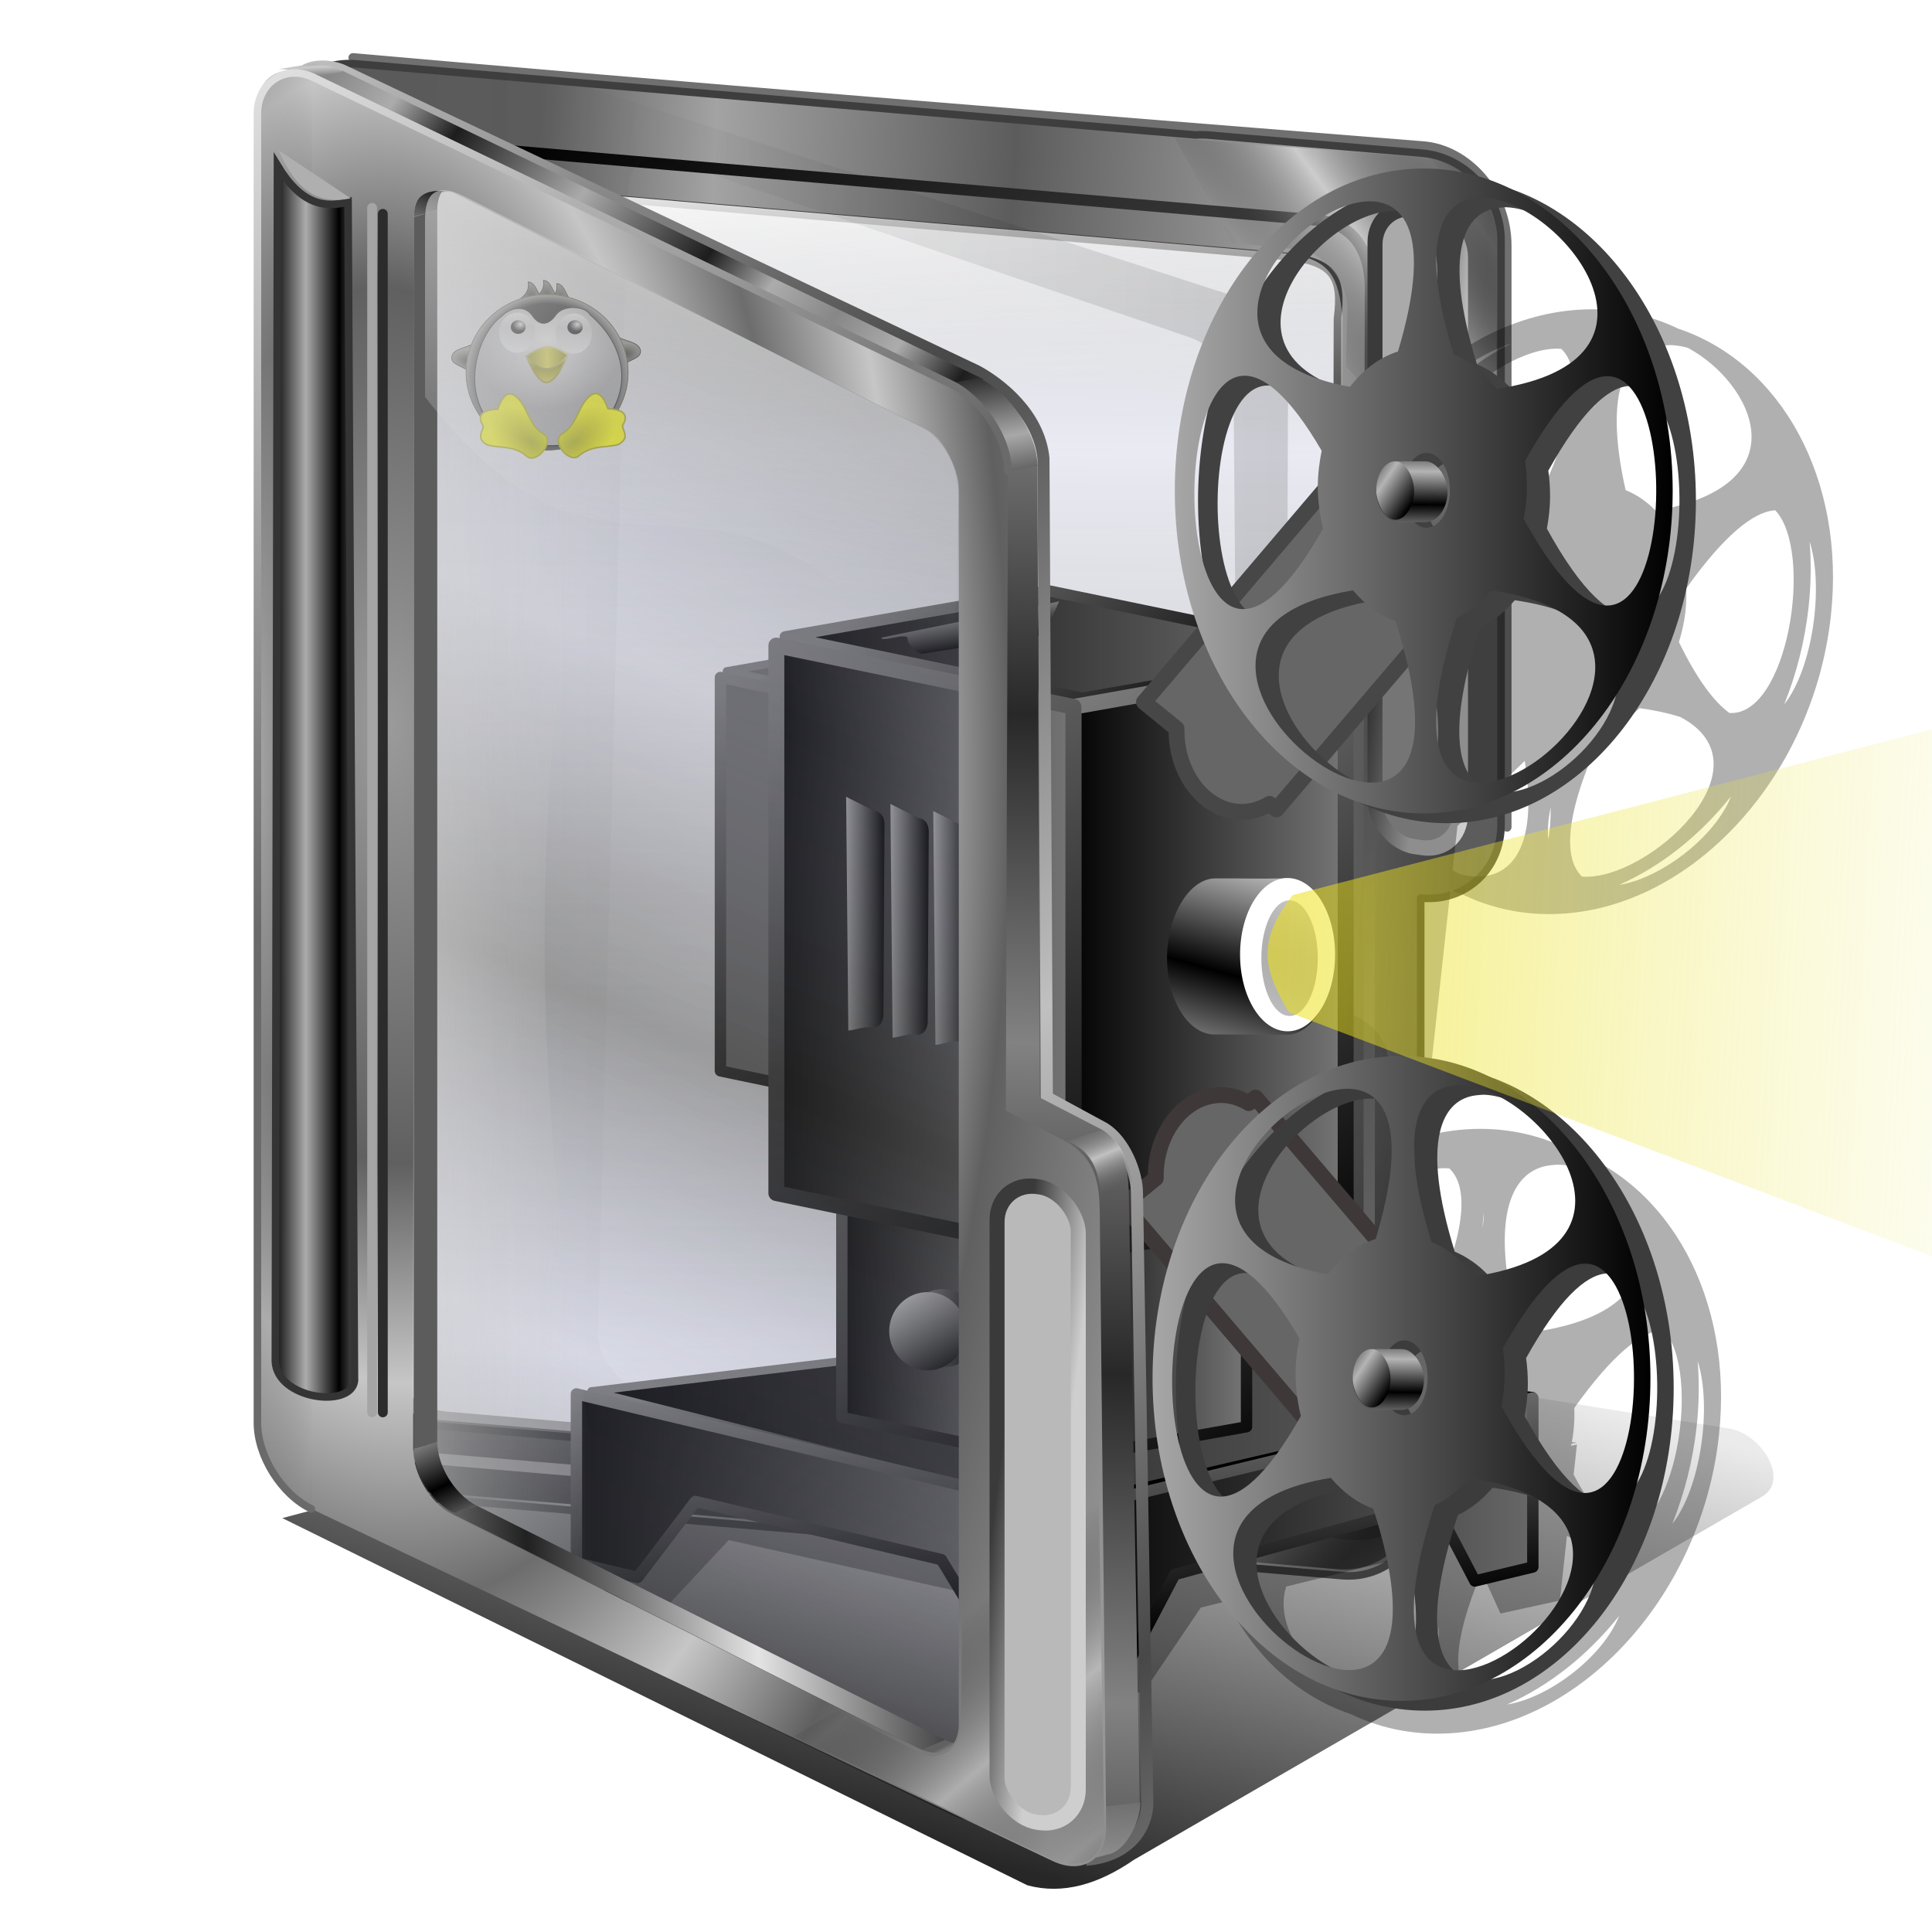 <?xml version="1.0" encoding="UTF-8" standalone="no"?>
<!-- Created with Inkscape (http://www.inkscape.org/) -->

<svg
   xmlns:dc="http://purl.org/dc/elements/1.1/"
   xmlns:cc="http://creativecommons.org/ns#"
   xmlns:rdf="http://www.w3.org/1999/02/22-rdf-syntax-ns#"
   xmlns:svg="http://www.w3.org/2000/svg"
   xmlns="http://www.w3.org/2000/svg"
   xmlns:xlink="http://www.w3.org/1999/xlink"
   xmlns:sodipodi="http://sodipodi.sourceforge.net/DTD/sodipodi-0.dtd"
   xmlns:inkscape="http://www.inkscape.org/namespaces/inkscape"
   id="svg2"
   sodipodi:version="0.32"
   inkscape:version="0.91 r13725"
   width="256"
   height="256"
   sodipodi:docname="folder-video-movies.svg"
   inkscape:output_extension="org.inkscape.output.svg.inkscape"
   version="1.1">
  <defs
     id="defs5">
    <linearGradient
       inkscape:collect="always"
       id="linearGradient4522">
      <stop
         id="stop4524"
         stop-color="#000000"
         stop-opacity="1" />
      <stop
         offset="1"
         id="stop4526"
         stop-color="#b4b4b4"
         stop-opacity="1" />
    </linearGradient>
    <linearGradient
       id="linearGradient2906">
      <stop
         id="stop2908"
         stop-color="#a1a1a1"
         stop-opacity="1" />
      <stop
         offset="1"
         id="stop2910"
         stop-color="#000000"
         stop-opacity="1" />
    </linearGradient>
    <linearGradient
       id="linearGradient2875">
      <stop
         id="stop2878"
         stop-color="#c8c8c8"
         stop-opacity="1" />
      <stop
         offset="1"
         id="stop2880"
         stop-color="#000000"
         stop-opacity="1" />
    </linearGradient>
    <linearGradient
       id="linearGradient2873">
      <stop
         id="stop2875"
         stop-color="#000000"
         stop-opacity="1" />
      <stop
         offset="1"
         id="stop2877"
         stop-color="#ffffff"
         stop-opacity="1" />
    </linearGradient>
    <linearGradient
       id="linearGradient3829">
      <stop
         id="stop3831"
         stop-color="#a7a7a7"
         stop-opacity="1" />
      <stop
         offset="1"
         id="stop3833"
         stop-color="#000000"
         stop-opacity="1" />
    </linearGradient>
    <linearGradient
       id="linearGradient2945">
      <stop
         id="stop2947"
         stop-color="#000000"
         stop-opacity="1" />
      <stop
         id="stop2949"
         offset="1"
         stop-color="#696969"
         stop-opacity="1" />
    </linearGradient>
    <linearGradient
       inkscape:collect="always"
       id="linearGradient3153">
      <stop
         id="stop3155"
         stop-color="#ece013"
         stop-opacity="0.55" />
      <stop
         offset="1"
         id="stop3157"
         stop-color="#ebe972"
         stop-opacity="0" />
    </linearGradient>
    <linearGradient
       id="linearGradient3059">
      <stop
         id="stop3061"
         stop-color="#000000"
         stop-opacity="1" />
      <stop
         offset="1"
         id="stop3063"
         stop-color="#797979"
         stop-opacity="1" />
    </linearGradient>
    <linearGradient
       id="linearGradient3036">
      <stop
         id="stop3038"
         stop-color="#cdcdcd"
         stop-opacity="1" />
      <stop
         offset="1"
         id="stop3040"
         stop-color="#000000"
         stop-opacity="0" />
    </linearGradient>
    <linearGradient
       y2="77.03"
       x2="-18.716"
       y1="77.03"
       x1="-167.73"
       gradientTransform="matrix(0.927,0,0,0.915,463.52,111.481)"
       gradientUnits="userSpaceOnUse"
       id="linearGradient3622"
       xlink:href="#linearGradient2945"
       inkscape:collect="always" />
    <linearGradient
       y2="31.21"
       x2="148.3"
       y1="53.611"
       x1="170.68"
       gradientTransform="matrix(2.8,0,0,0.501,-72.75,157.814)"
       gradientUnits="userSpaceOnUse"
       id="linearGradient3624"
       xlink:href="#linearGradient3059"
       inkscape:collect="always" />
    <linearGradient
       y2="95.49"
       x2="-18.434"
       y1="95.49"
       x1="-92.99"
       gradientTransform="matrix(0.927,0,0,0.915,463.52,111.481)"
       gradientUnits="userSpaceOnUse"
       id="linearGradient3626"
       xlink:href="#linearGradient2945"
       inkscape:collect="always" />
    <linearGradient
       y2="49.19"
       x2="155.66"
       y1="96.16"
       x1="186.62"
       gradientTransform="matrix(2.8,0,0,0.501,-74.928,158.204)"
       gradientUnits="userSpaceOnUse"
       id="linearGradient3628"
       xlink:href="#linearGradient3059"
       inkscape:collect="always" />
    <linearGradient
       y2="95.17"
       x2="-91.67"
       y1="95.17"
       x1="-170.34"
       gradientTransform="matrix(0.927,0,0,0.915,463.52,111.481)"
       gradientUnits="userSpaceOnUse"
       id="linearGradient3630"
       xlink:href="#linearGradient2945"
       inkscape:collect="always" />
    <linearGradient
       y2="41.33"
       x2="129.13"
       y1="101.27"
       x1="158.61"
       gradientTransform="matrix(2.8,0,0,0.501,-74.928,158.204)"
       gradientUnits="userSpaceOnUse"
       id="linearGradient3632"
       xlink:href="#linearGradient3059"
       inkscape:collect="always" />
    <linearGradient
       y2="69.68"
       x2="-19.714"
       y1="69.68"
       x1="-83.51"
       gradientUnits="userSpaceOnUse"
       id="linearGradient3634"
       xlink:href="#linearGradient3059"
       inkscape:collect="always" />
    <linearGradient
       y2="31.21"
       x2="148.3"
       y1="53.611"
       x1="170.68"
       gradientTransform="matrix(1.278,0,0,1.274,-256.888,18.907)"
       gradientUnits="userSpaceOnUse"
       id="linearGradient3636"
       xlink:href="#linearGradient3059"
       inkscape:collect="always" />
    <linearGradient
       y2="105.35"
       x2="-19.449"
       y1="105.35"
       x1="-51.618"
       gradientUnits="userSpaceOnUse"
       id="linearGradient3638"
       xlink:href="#linearGradient3059"
       inkscape:collect="always" />
    <linearGradient
       y2="49.19"
       x2="155.66"
       y1="96.16"
       x1="186.62"
       gradientTransform="matrix(1.278,0,0,1.274,-257.882,19.899)"
       gradientUnits="userSpaceOnUse"
       id="linearGradient3640"
       xlink:href="#linearGradient3059"
       inkscape:collect="always" />
    <linearGradient
       y2="104.6"
       x2="-49.832"
       y1="104.6"
       x1="-84.76"
       gradientUnits="userSpaceOnUse"
       id="linearGradient3642"
       xlink:href="#linearGradient3059"
       inkscape:collect="always" />
    <linearGradient
       y2="41.33"
       x2="129.13"
       y1="101.27"
       x1="158.61"
       gradientTransform="matrix(1.278,0,0,1.274,-257.882,19.899)"
       gradientUnits="userSpaceOnUse"
       id="linearGradient3644"
       xlink:href="#linearGradient3059"
       inkscape:collect="always" />
    <linearGradient
       y2="31.21"
       x2="148.3"
       y1="53.611"
       x1="170.68"
       gradientTransform="translate(-6.224,88.692)"
       gradientUnits="userSpaceOnUse"
       id="linearGradient3646"
       xlink:href="#linearGradient3059"
       inkscape:collect="always" />
    <linearGradient
       y2="49.19"
       x2="155.66"
       y1="96.16"
       x1="186.62"
       gradientTransform="translate(-7.002,89.47)"
       gradientUnits="userSpaceOnUse"
       id="linearGradient3648"
       xlink:href="#linearGradient3059"
       inkscape:collect="always" />
    <linearGradient
       y2="41.33"
       x2="129.13"
       y1="101.27"
       x1="158.61"
       gradientTransform="translate(-7.002,89.47)"
       gradientUnits="userSpaceOnUse"
       id="linearGradient3650"
       xlink:href="#linearGradient3059"
       inkscape:collect="always" />
    <linearGradient
       y2="89.77"
       x2="-46.01"
       y1="89.77"
       x1="-135.75"
       gradientUnits="userSpaceOnUse"
       id="linearGradient3652"
       xlink:href="#linearGradient3059"
       inkscape:collect="always" />
    <linearGradient
       y2="31.21"
       x2="148.3"
       y1="53.611"
       x1="170.68"
       gradientTransform="matrix(1.797,0,0,1.774,-379.65,19.08)"
       gradientUnits="userSpaceOnUse"
       id="linearGradient3654"
       xlink:href="#linearGradient3059"
       inkscape:collect="always" />
    <linearGradient
       y2="139.44"
       x2="-45.639"
       y1="139.44"
       x1="-90.88"
       gradientUnits="userSpaceOnUse"
       id="linearGradient3656"
       xlink:href="#linearGradient3059"
       inkscape:collect="always" />
    <linearGradient
       y2="49.19"
       x2="155.66"
       y1="96.16"
       x1="186.62"
       gradientTransform="matrix(1.797,0,0,1.774,-381.048,20.46)"
       gradientUnits="userSpaceOnUse"
       id="linearGradient3658"
       xlink:href="#linearGradient3059"
       inkscape:collect="always" />
    <linearGradient
       y2="138.39"
       x2="-88.38"
       y1="138.39"
       x1="-137.51"
       gradientUnits="userSpaceOnUse"
       id="linearGradient3660"
       xlink:href="#linearGradient3059"
       inkscape:collect="always" />
    <linearGradient
       y2="41.33"
       x2="129.13"
       y1="101.27"
       x1="158.61"
       gradientTransform="matrix(1.797,0,0,1.774,-381.048,20.46)"
       gradientUnits="userSpaceOnUse"
       id="linearGradient3662"
       xlink:href="#linearGradient3059"
       inkscape:collect="always" />
    <linearGradient
       y2="94.86"
       x2="-61.48"
       y1="115.73"
       x1="-67.28"
       spreadMethod="reflect"
       gradientUnits="userSpaceOnUse"
       id="linearGradient3664"
       xlink:href="#linearGradient2873"
       inkscape:collect="always" />
    <linearGradient
       y2="54.998"
       x2="151.97"
       y1="70.04"
       x1="144.84"
       gradientUnits="userSpaceOnUse"
       id="linearGradient3666"
       xlink:href="#linearGradient3036"
       inkscape:collect="always" />
    <linearGradient
       y2="135.15"
       x2="-42.03"
       y1="135.15"
       x1="-134.63"
       gradientUnits="userSpaceOnUse"
       id="linearGradient3668"
       xlink:href="#linearGradient3829"
       inkscape:collect="always" />
    <linearGradient
       y2="129.94"
       x2="247.79"
       y1="125.1"
       x1="135.48"
       gradientTransform="matrix(1.135,0,0,0.955,-298.783,15.437)"
       gradientUnits="userSpaceOnUse"
       id="linearGradient3670"
       xlink:href="#linearGradient3153"
       inkscape:collect="always" />
    <linearGradient
       y2="122.03"
       x2="69.73"
       y1="122.03"
       x1="60.18"
       gradientTransform="matrix(0.804,0,0,1.044,-247.664,0.78)"
       gradientUnits="userSpaceOnUse"
       id="linearGradient3672"
       xlink:href="#linearGradient2875"
       inkscape:collect="always" />
    <linearGradient
       y2="122.03"
       x2="69.73"
       y1="122.03"
       x1="60.18"
       gradientTransform="matrix(0.804,0,0,1.044,-254.175,-0.306)"
       gradientUnits="userSpaceOnUse"
       id="linearGradient3674"
       xlink:href="#linearGradient2875"
       inkscape:collect="always" />
    <linearGradient
       y2="122.03"
       x2="69.73"
       y1="122.03"
       x1="60.18"
       gradientTransform="matrix(0.804,0,0,1.044,-260.903,-1.391)"
       gradientUnits="userSpaceOnUse"
       id="linearGradient3676"
       xlink:href="#linearGradient2875"
       inkscape:collect="always" />
    <linearGradient
       y2="122.03"
       x2="69.73"
       y1="122.03"
       x1="60.18"
       gradientTransform="matrix(0.804,0,0,1.044,-241.153,1.648)"
       gradientUnits="userSpaceOnUse"
       id="linearGradient3678"
       xlink:href="#linearGradient2875"
       inkscape:collect="always" />
    <linearGradient
       y2="122.03"
       x2="69.73"
       y1="122.03"
       x1="60.18"
       gradientTransform="matrix(0.005,0.798,-0.647,0.108,-110.73,16.049)"
       gradientUnits="userSpaceOnUse"
       id="linearGradient3680"
       xlink:href="#linearGradient2875"
       inkscape:collect="always" />
    <linearGradient
       y2="180.19"
       x2="69.67"
       y1="177.51"
       x1="56.72"
       gradientUnits="userSpaceOnUse"
       id="linearGradient3682"
       xlink:href="#linearGradient2906"
       inkscape:collect="always"
       gradientTransform="matrix(1.044,0,0,1.044,-262.681,0.78)" />
    <linearGradient
       y2="170.18"
       x2="58.51"
       y1="185.88"
       x1="67.31"
       gradientUnits="userSpaceOnUse"
       id="linearGradient3684"
       xlink:href="#linearGradient2873"
       inkscape:collect="always"
       gradientTransform="matrix(1.044,0,0,1.044,-265.012,1.246)" />
    <linearGradient
       inkscape:collect="always"
       xlink:href="#linearGradient4522"
       id="linearGradient4528"
       x1="-124.68"
       y1="64.07"
       x2="-124.63"
       y2="59.05"
       gradientUnits="userSpaceOnUse"
       spreadMethod="reflect" />
    <linearGradient
       inkscape:collect="always"
       xlink:href="#linearGradient4522"
       id="linearGradient4532"
       gradientUnits="userSpaceOnUse"
       spreadMethod="reflect"
       x1="-124.68"
       y1="64.07"
       x2="-129.05"
       y2="61.11" />
    <filter
       inkscape:collect="always"
       id="filter4672"
       x="-0.028"
       width="1.055"
       y="-0.021"
       height="1.043"
       color-interpolation-filters="sRGB">
      <feGaussianBlur
         inkscape:collect="always"
         stdDeviation="1.672"
         id="feGaussianBlur4674" />
    </filter>
    <linearGradient
       id="linearGradient4390"
       inkscape:collect="always">
      <stop
         stop-opacity="0"
         stop-color="#a3a3a3"
         id="stop4392" />
      <stop
         stop-opacity="0.635"
         stop-color="#101010"
         id="stop4394"
         offset="1" />
    </linearGradient>
    <linearGradient
       id="linearGradient4378">
      <stop
         id="stop4380"
         stop-color="#595959"
         stop-opacity="1" />
      <stop
         offset="0.304"
         id="stop4382"
         stop-color="#5c5c5c"
         stop-opacity="1" />
      <stop
         id="stop4384"
         offset="0.561"
         stop-color="#a3a3a3"
         stop-opacity="1" />
      <stop
         id="stop4386"
         offset="1"
         stop-color="#5c5c5c"
         stop-opacity="1" />
    </linearGradient>
    <linearGradient
       inkscape:collect="always"
       id="linearGradient4386">
      <stop
         id="stop4388"
         stop-color="#666666"
         stop-opacity="0" />
      <stop
         offset="1"
         id="stop4390"
         stop-color="#e7e7e7"
         stop-opacity="0.612" />
    </linearGradient>
    <linearGradient
       inkscape:collect="always"
       id="linearGradient4322">
      <stop
         id="stop4324"
         stop-color="#424242"
         stop-opacity="0.26" />
      <stop
         offset="1"
         id="stop4326"
         stop-color="#b6bad4"
         stop-opacity="0.304" />
    </linearGradient>
    <linearGradient
       id="linearGradient4303"
       inkscape:collect="always">
      <stop
         stop-opacity="1"
         stop-color="#c0c0c0"
         id="stop4308" />
      <stop
         stop-opacity="1"
         stop-color="#484848"
         id="stop4310"
         offset="1" />
    </linearGradient>
    <linearGradient
       id="linearGradient4294"
       inkscape:collect="always">
      <stop
         stop-opacity="1"
         stop-color="#dedede"
         id="stop4296" />
      <stop
         stop-opacity="1"
         stop-color="#6a6a6a"
         id="stop4298"
         offset="1" />
    </linearGradient>
    <linearGradient
       id="linearGradient4284"
       inkscape:collect="always">
      <stop
         stop-opacity="0"
         stop-color="#000000"
         id="stop4287" />
      <stop
         stop-opacity="0.612"
         stop-color="#e7e7e7"
         id="stop4289"
         offset="1" />
    </linearGradient>
    <linearGradient
       id="linearGradient4317"
       inkscape:collect="always">
      <stop
         stop-opacity="0.403"
         stop-color="#424242"
         id="stop4319" />
      <stop
         stop-opacity="0.182"
         stop-color="#9396b5"
         id="stop4322"
         offset="1" />
    </linearGradient>
    <linearGradient
       id="linearGradient4310">
      <stop
         stop-opacity="1"
         stop-color="#cecece"
         id="stop4312" />
      <stop
         stop-opacity="1"
         stop-color="#3a3a3a"
         id="stop4314"
         offset="1" />
    </linearGradient>
    <linearGradient
       id="linearGradient4290">
      <stop
         id="stop4292"
         stop-color="#a8a8a8"
         stop-opacity="1" />
      <stop
         id="stop4294"
         offset="1"
         stop-color="#272727"
         stop-opacity="1" />
    </linearGradient>
    <linearGradient
       inkscape:collect="always"
       id="linearGradient4282">
      <stop
         id="stop4286"
         stop-color="#000000"
         stop-opacity="0" />
      <stop
         offset="1"
         id="stop4288"
         stop-color="#c9c9c9"
         stop-opacity="0.612" />
    </linearGradient>
    <linearGradient
       id="linearGradient4273"
       inkscape:collect="always">
      <stop
         stop-opacity="0.579"
         stop-color="#dfdfdf"
         id="stop4275" />
      <stop
         stop-opacity="0"
         stop-color="#dfdfdf"
         id="stop4277"
         offset="1" />
    </linearGradient>
    <linearGradient
       id="linearGradient4331">
      <stop
         stop-opacity="1"
         stop-color="#616161"
         id="stop4333" />
      <stop
         stop-opacity="1"
         stop-color="#cbcbcb"
         id="stop4335"
         offset="1" />
    </linearGradient>
    <linearGradient
       id="linearGradient4325">
      <stop
         stop-opacity="1"
         stop-color="#bababa"
         id="stop4327" />
      <stop
         stop-opacity="1"
         stop-color="#000000"
         id="stop4329"
         offset="1" />
    </linearGradient>
    <linearGradient
       id="linearGradient4319">
      <stop
         stop-opacity="1"
         stop-color="#a6a6a6"
         id="stop4321" />
      <stop
         stop-opacity="0"
         stop-color="#666666"
         offset="1"
         id="stop4323" />
    </linearGradient>
    <linearGradient
       id="linearGradient4297">
      <stop
         stop-opacity="1"
         stop-color="#9b9b9b"
         id="stop4299" />
      <stop
         stop-opacity="1"
         stop-color="#606060"
         id="stop4302"
         offset="0.5" />
      <stop
         stop-opacity="1"
         stop-color="#c6c6c6"
         offset="0.75"
         id="stop4305" />
      <stop
         stop-opacity="1"
         stop-color="#6d6d6d"
         offset="1"
         id="stop4307" />
    </linearGradient>
    <linearGradient
       id="linearGradient4302"
       inkscape:collect="always">
      <stop
         stop-opacity="0"
         stop-color="#3e3e3e"
         id="stop4304" />
      <stop
         stop-opacity="0.157"
         stop-color="#000000"
         id="stop4306"
         offset="1" />
    </linearGradient>
    <linearGradient
       id="linearGradient4279"
       inkscape:collect="always">
      <stop
         stop-opacity="1"
         stop-color="#c1c1c1"
         id="stop4281" />
      <stop
         stop-opacity="0"
         stop-color="#555555"
         id="stop4284"
         offset="1" />
    </linearGradient>
    <linearGradient
       id="linearGradient4281"
       inkscape:collect="always">
      <stop
         stop-opacity="0.848"
         stop-color="#000000"
         id="stop4283" />
      <stop
         stop-opacity="0.079"
         stop-color="#000000"
         id="stop4285"
         offset="1" />
    </linearGradient>
    <linearGradient
       id="linearGradient4372">
      <stop
         stop-opacity="1"
         stop-color="#8c8c8c"
         id="stop4374" />
      <stop
         stop-opacity="1"
         stop-color="#707070"
         offset="1"
         id="stop4376" />
    </linearGradient>
    <linearGradient
       id="linearGradient4350"
       inkscape:collect="always">
      <stop
         stop-opacity="1"
         stop-color="#acacac"
         id="stop4352" />
      <stop
         stop-opacity="1"
         stop-color="#000000"
         id="stop4354"
         offset="1" />
    </linearGradient>
    <linearGradient
       id="linearGradient4342">
      <stop
         stop-opacity="1"
         stop-color="#828282"
         id="stop4344" />
      <stop
         stop-opacity="1"
         stop-color="#282828"
         offset="1"
         id="stop4346" />
    </linearGradient>
    <linearGradient
       id="linearGradient4336">
      <stop
         stop-opacity="1"
         stop-color="#616161"
         id="stop4338" />
      <stop
         stop-opacity="1"
         stop-color="#e4e4e4"
         offset="1"
         id="stop4340" />
    </linearGradient>
    <linearGradient
       id="linearGradient4299">
      <stop
         stop-opacity="1"
         stop-color="#ffffff"
         id="stop4301" />
      <stop
         stop-opacity="0"
         stop-color="#dddddd"
         id="stop4303"
         offset="1" />
    </linearGradient>
    <linearGradient
       id="linearGradient4293">
      <stop
         stop-opacity="0.646"
         stop-color="#d1d1d1"
         id="stop4295" />
      <stop
         stop-opacity="0"
         stop-color="#c9c9c9"
         offset="1"
         id="stop4297" />
    </linearGradient>
    <linearGradient
       id="linearGradient3877">
      <stop
         stop-opacity="1"
         stop-color="#212121"
         id="stop3879" />
      <stop
         stop-opacity="1"
         stop-color="#e4e4e4"
         id="stop3881"
         offset="1" />
    </linearGradient>
    <linearGradient
       id="linearGradient3871">
      <stop
         stop-opacity="1"
         stop-color="#d8d8d8"
         id="stop3873" />
      <stop
         stop-opacity="1"
         stop-color="#252525"
         offset="1"
         id="stop3875" />
    </linearGradient>
    <linearGradient
       id="linearGradient3863">
      <stop
         stop-opacity="1"
         stop-color="#aaaaaa"
         id="stop3865" />
      <stop
         stop-opacity="1"
         stop-color="#1d1d1d"
         offset="0.5"
         id="stop3350" />
      <stop
         stop-opacity="1"
         stop-color="#acacac"
         id="stop3352"
         offset="0.75" />
      <stop
         stop-opacity="1"
         stop-color="#878787"
         id="stop3867"
         offset="1" />
    </linearGradient>
    <linearGradient
       id="linearGradient3831">
      <stop
         stop-opacity="1"
         stop-color="#000000"
         id="stop3833-3" />
      <stop
         stop-opacity="1"
         stop-color="#a7a7a7"
         offset="1"
         id="stop3835" />
    </linearGradient>
    <linearGradient
       id="linearGradient3803">
      <stop
         stop-opacity="1"
         stop-color="#909090"
         id="stop3805" />
      <stop
         stop-opacity="1"
         stop-color="#000000"
         id="stop3807"
         offset="1" />
    </linearGradient>
    <linearGradient
       y2="893.58"
       x2="736.83"
       y1="886.38"
       x1="730.24"
       gradientUnits="userSpaceOnUse"
       id="linearGradient2708"
       xlink:href="#linearGradient4336"
       inkscape:collect="always" />
    <linearGradient
       y2="888.36"
       x2="592.15"
       y1="893.82"
       x1="432.77"
       spreadMethod="reflect"
       gradientUnits="userSpaceOnUse"
       id="linearGradient2710"
       xlink:href="#linearGradient3877"
       inkscape:collect="always" />
    <linearGradient
       y2="877.63"
       x2="388.21"
       y1="856.65"
       x1="369.98"
       spreadMethod="reflect"
       gradientUnits="userSpaceOnUse"
       id="linearGradient2712"
       xlink:href="#linearGradient3803"
       inkscape:collect="always" />
    <linearGradient
       y2="121.26"
       x2="385.72"
       y1="79.991"
       x1="378.99"
       gradientUnits="userSpaceOnUse"
       id="linearGradient2716"
       xlink:href="#linearGradient3831"
       inkscape:collect="always" />
    <linearGradient
       y2="176.69"
       x2="276.08"
       y1="185.27"
       x1="276.56"
       spreadMethod="reflect"
       gradientUnits="userSpaceOnUse"
       id="linearGradient2718"
       xlink:href="#linearGradient4331"
       inkscape:collect="always" />
    <linearGradient
       y2="347.28"
       x2="580.59"
       y1="248.79"
       x1="440.3"
       spreadMethod="reflect"
       gradientUnits="userSpaceOnUse"
       id="linearGradient2720"
       xlink:href="#linearGradient3863"
       inkscape:collect="always" />
    <linearGradient
       y2="577.18"
       x2="696.37"
       y1="780.61"
       x1="689.78"
       spreadMethod="reflect"
       gradientUnits="userSpaceOnUse"
       id="linearGradient2724"
       xlink:href="#linearGradient4342"
       inkscape:collect="always" />
    <linearGradient
       gradientTransform="translate(62.137,18.509)"
       y2="1233.69"
       x2="708.13"
       y1="1265.74"
       x1="709.47"
       spreadMethod="reflect"
       gradientUnits="userSpaceOnUse"
       id="linearGradient2726"
       xlink:href="#linearGradient4372"
       inkscape:collect="always" />
    <linearGradient
       gradientTransform="matrix(0.214,0,0,0.214,222.873,-56.636)"
       y2="362.43"
       x2="934.11"
       y1="367.34"
       x1="974.08"
       gradientUnits="userSpaceOnUse"
       id="linearGradient3302"
       xlink:href="#linearGradient4310"
       inkscape:collect="always" />
    <radialGradient
       r="232.39"
       fy="671.2"
       fx="245.43"
       cy="671.2"
       cx="245.43"
       spreadMethod="reflect"
       gradientTransform="matrix(0.049,0,0,0.5,-119.908,-235.023)"
       gradientUnits="userSpaceOnUse"
       id="radialGradient3311"
       xlink:href="#linearGradient4319"
       inkscape:collect="always" />
    <radialGradient
       r="232.39"
       fy="663.51"
       fx="317.56"
       cy="663.51"
       cx="317.56"
       spreadMethod="reflect"
       gradientTransform="matrix(0.236,-0.006,0.012,0.5,-173.461,-233.763)"
       gradientUnits="userSpaceOnUse"
       id="radialGradient3314"
       xlink:href="#linearGradient4297"
       inkscape:collect="always" />
    <linearGradient
       y2="736.21"
       x2="427.92"
       y1="736.65"
       x1="303.35"
       gradientTransform="matrix(0.214,0,0,0.214,-155.364,-30.214)"
       gradientUnits="userSpaceOnUse"
       id="linearGradient3339"
       xlink:href="#linearGradient4293"
       inkscape:collect="always" />
    <linearGradient
       gradientTransform="matrix(0.214,0,0,0.214,222.303,-24.645)"
       y2="271.25"
       x2="355.35"
       y1="1060.94"
       x1="907.3"
       gradientUnits="userSpaceOnUse"
       id="linearGradient3343"
       xlink:href="#linearGradient3871"
       inkscape:collect="always" />
    <linearGradient
       y2="271.25"
       x2="355.35"
       y1="1031.92"
       x1="879.6"
       gradientTransform="matrix(0.227,0,0,0.227,214.879,-32.787)"
       gradientUnits="userSpaceOnUse"
       id="linearGradient3346"
       xlink:href="#linearGradient4325"
       inkscape:collect="always" />
    <linearGradient
       y2="447.21"
       x2="704.84"
       y1="406"
       x1="696.93"
       spreadMethod="reflect"
       gradientUnits="userSpaceOnUse"
       id="linearGradient3354"
       xlink:href="#linearGradient4290"
       inkscape:collect="always" />
    <linearGradient
       gradientTransform="matrix(0.241,0,0,0.241,240.725,9.135)"
       spreadMethod="reflect"
       gradientUnits="userSpaceOnUse"
       y2="544.09"
       x2="513.65"
       y1="524.1"
       x1="138.06"
       id="linearGradient3362"
       xlink:href="#linearGradient4378"
       inkscape:collect="always" />
    <linearGradient
       gradientTransform="translate(-152.877,-6.166)"
       spreadMethod="reflect"
       gradientUnits="userSpaceOnUse"
       y2="107.78"
       x2="55.785"
       y1="107.78"
       x1="51.38"
       id="linearGradient4356"
       xlink:href="#linearGradient4350"
       inkscape:collect="always" />
    <linearGradient
       y2="362.43"
       x2="934.11"
       y1="367.34"
       x1="974.08"
       gradientTransform="matrix(0.214,0,0,0.214,-210.532,125.901)"
       gradientUnits="userSpaceOnUse"
       id="linearGradient4360"
       xlink:href="#linearGradient4310"
       inkscape:collect="always" />
    <linearGradient
       gradientTransform="translate(230.188,-1.735)"
       gradientUnits="userSpaceOnUse"
       y2="69.34"
       x2="134.98"
       y1="23.68"
       x1="131.29"
       id="linearGradient4370"
       xlink:href="#linearGradient4299"
       inkscape:collect="always" />
    <filter
       color-interpolation-filters="sRGB"
       height="1.087"
       y="-0.043"
       width="1.033"
       x="-0.017"
       id="filter4277"
       inkscape:collect="always">
      <feGaussianBlur
         stdDeviation="1.366"
         id="feGaussianBlur4279"
         inkscape:collect="always" />
    </filter>
    <linearGradient
       gradientTransform="translate(-14.921,5.41)"
       gradientUnits="userSpaceOnUse"
       y2="156.1"
       x2="135.18"
       y1="232.75"
       x1="114.17"
       id="linearGradient4287"
       xlink:href="#linearGradient4281"
       inkscape:collect="always" />
    <linearGradient
       gradientTransform="translate(-149.404,2.268)"
       spreadMethod="reflect"
       gradientUnits="userSpaceOnUse"
       y2="155.25"
       x2="156.39"
       y1="150.4"
       x1="154.35"
       id="linearGradient4286"
       xlink:href="#linearGradient4279"
       inkscape:collect="always" />
    <linearGradient
       gradientTransform="translate(-149.404,2.268)"
       spreadMethod="reflect"
       gradientUnits="userSpaceOnUse"
       y2="227.18"
       x2="142.92"
       y1="214.42"
       x1="132.03"
       id="linearGradient4296"
       xlink:href="#linearGradient4282"
       inkscape:collect="always" />
    <linearGradient
       gradientTransform="matrix(0.998,0.058,0.058,-0.998,266.494,262.365)"
       y2="227.18"
       x2="142.92"
       y1="218.58"
       x1="132.75"
       spreadMethod="reflect"
       gradientUnits="userSpaceOnUse"
       id="linearGradient4300"
       xlink:href="#linearGradient4284"
       inkscape:collect="always" />
    <linearGradient
       gradientTransform="translate(7.431,-1.663)"
       gradientUnits="userSpaceOnUse"
       y2="119.43"
       x2="177.67"
       y1="119.43"
       x1="53.04"
       id="linearGradient4308"
       xlink:href="#linearGradient4302"
       inkscape:collect="always" />
    <linearGradient
       gradientTransform="translate(-149.404,2.268)"
       gradientUnits="userSpaceOnUse"
       y2="75.73"
       x2="93.42"
       y1="25.1"
       x1="99.92"
       id="linearGradient4280"
       xlink:href="#linearGradient4273"
       inkscape:collect="always" />
    <filter
       color-interpolation-filters="sRGB"
       height="1.02"
       y="0"
       width="1.031"
       x="-0.015"
       id="filter4278"
       inkscape:collect="always">
      <feGaussianBlur
         stdDeviation="0.806"
         id="feGaussianBlur4280"
         inkscape:collect="always" />
    </filter>
    <linearGradient
       gradientTransform="translate(-149.404,2.268)"
       spreadMethod="reflect"
       gradientUnits="userSpaceOnUse"
       y2="80.79"
       x2="82.37"
       y1="121.08"
       x1="64.769"
       id="linearGradient4324"
       xlink:href="#linearGradient4317"
       inkscape:collect="always" />
    <linearGradient
       gradientTransform="translate(-149.404,2.268)"
       gradientUnits="userSpaceOnUse"
       y2="89.62"
       x2="86.969"
       y1="14.353"
       x1="35.525"
       id="linearGradient4301"
       xlink:href="#linearGradient4294"
       inkscape:collect="always" />
    <linearGradient
       spreadMethod="reflect"
       gradientTransform="translate(-149.404,2.268)"
       gradientUnits="userSpaceOnUse"
       y2="73.33"
       x2="88.03"
       y1="5.703"
       x1="45.662"
       id="linearGradient4312"
       xlink:href="#linearGradient4303"
       inkscape:collect="always" />
    <linearGradient
       gradientTransform="translate(231.393,6.699)"
       spreadMethod="reflect"
       gradientUnits="userSpaceOnUse"
       y2="57.57"
       x2="135.89"
       y1="117.26"
       x1="135.33"
       id="linearGradient4320"
       xlink:href="#linearGradient4322"
       inkscape:collect="always" />
    <linearGradient
       inkscape:collect="always"
       id="linearGradient2888">
      <stop
         id="stop2890"
         stop-color="black"
         stop-opacity="1" />
      <stop
         offset="1"
         id="stop2892"
         stop-color="#86867a"
         stop-opacity="1" />
    </linearGradient>
    <linearGradient
       inkscape:collect="always"
       id="linearGradient2864">
      <stop
         id="stop2866"
         stop-color="#afaf09"
         stop-opacity="1" />
      <stop
         offset="1"
         id="stop2868"
         stop-color="yellow"
         stop-opacity="1" />
    </linearGradient>
    <linearGradient
       inkscape:collect="always"
       id="linearGradient2854">
      <stop
         id="stop2856"
         stop-color="#a29929"
         stop-opacity="1" />
      <stop
         offset="1"
         id="stop2858"
         stop-color="#e8e7b2"
         stop-opacity="1" />
    </linearGradient>
    <linearGradient
       inkscape:collect="always"
       id="linearGradient2836">
      <stop
         id="stop2838"
         stop-color="#efe541"
         stop-opacity="1" />
      <stop
         offset="1"
         id="stop2840"
         stop-color="#98961a"
         stop-opacity="1" />
    </linearGradient>
    <linearGradient
       inkscape:collect="always"
       id="linearGradient2822">
      <stop
         id="stop2824"
         stop-color="white"
         stop-opacity="1" />
      <stop
         offset="1"
         id="stop2826"
         stop-color="black"
         stop-opacity="1" />
    </linearGradient>
    <linearGradient
       id="linearGradient2798"
       inkscape:collect="always">
      <stop
         id="stop2800"
         stop-color="white"
         stop-opacity="0" />
      <stop
         id="stop2802"
         offset="1"
         stop-color="white"
         stop-opacity="1" />
    </linearGradient>
    <linearGradient
       inkscape:collect="always"
       id="linearGradient2788">
      <stop
         id="stop2790"
         stop-color="white"
         stop-opacity="1" />
      <stop
         offset="1"
         id="stop2792"
         stop-color="#c4c4c4"
         stop-opacity="1" />
    </linearGradient>
    <linearGradient
       inkscape:collect="always"
       id="linearGradient2778">
      <stop
         id="stop2780"
         stop-color="white"
         stop-opacity="1" />
      <stop
         offset="1"
         id="stop2782"
         stop-color="#a5a5a5"
         stop-opacity="1" />
    </linearGradient>
    <linearGradient
       id="linearGradient2762">
      <stop
         id="stop2764"
         stop-color="white"
         stop-opacity="1" />
      <stop
         id="stop2770"
         offset="0.5"
         stop-color="white"
         stop-opacity="1" />
      <stop
         offset="0.75"
         id="stop2772"
         stop-color="black"
         stop-opacity="1" />
      <stop
         offset="1"
         id="stop2766"
         stop-color="#aaa"
         stop-opacity="1" />
    </linearGradient>
    <radialGradient
       inkscape:collect="always"
       xlink:href="#linearGradient2888"
       id="radialGradient2934"
       gradientUnits="userSpaceOnUse"
       gradientTransform="matrix(-0.956,0.149,0.249,1.592,168.152,-1.887)"
       cx="24.699"
       cy="13.06"
       fx="24.699"
       fy="13.06"
       r="14.989" />
    <radialGradient
       inkscape:collect="always"
       xlink:href="#linearGradient2888"
       id="radialGradient2936"
       gradientUnits="userSpaceOnUse"
       gradientTransform="matrix(-0.956,0.149,0.249,1.592,150.765,-6.101)"
       cx="24.699"
       cy="13.06"
       fx="24.699"
       fy="13.06"
       r="14.989" />
    <radialGradient
       inkscape:collect="always"
       xlink:href="#linearGradient2888"
       id="radialGradient2938"
       gradientUnits="userSpaceOnUse"
       gradientTransform="matrix(-0.956,0.149,0.249,1.592,130.745,-3.994)"
       cx="24.699"
       cy="13.06"
       fx="24.699"
       fy="13.06"
       r="14.989" />
    <radialGradient
       inkscape:collect="always"
       xlink:href="#linearGradient2888"
       id="radialGradient2940"
       gradientUnits="userSpaceOnUse"
       gradientTransform="matrix(-0.149,-0.956,-1.592,0.249,255.516,114.096)"
       cx="24.699"
       cy="13.06"
       fx="24.699"
       fy="13.06"
       r="14.989" />
    <radialGradient
       inkscape:collect="always"
       xlink:href="#linearGradient2888"
       id="radialGradient2942"
       gradientUnits="userSpaceOnUse"
       gradientTransform="matrix(0.149,-0.956,1.592,0.249,2.645,122.525)"
       cx="24.699"
       cy="13.06"
       fx="24.699"
       fy="13.06"
       r="14.989" />
    <radialGradient
       inkscape:collect="always"
       xlink:href="#linearGradient2762"
       id="radialGradient2944"
       gradientUnits="userSpaceOnUse"
       gradientTransform="matrix(1.049,-0.011,0.01,1.202,4.577,-23.361)"
       spreadMethod="reflect"
       cx="-117.75"
       cy="120.46"
       fx="-117.75"
       fy="68.07"
       r="100.81" />
    <radialGradient
       inkscape:collect="always"
       xlink:href="#linearGradient2778"
       id="radialGradient2946"
       gradientUnits="userSpaceOnUse"
       gradientTransform="matrix(-1.045,0.022,-0.02,-0.946,268.274,140.609)"
       cx="130.5"
       cy="72.32"
       fx="130.5"
       fy="72.32"
       r="95.6" />
    <linearGradient
       inkscape:collect="always"
       xlink:href="#linearGradient2788"
       id="linearGradient2948"
       gradientUnits="userSpaceOnUse"
       x1="94.83"
       y1="95.84"
       x2="94.83"
       y2="33.666" />
    <linearGradient
       inkscape:collect="always"
       xlink:href="#linearGradient2798"
       id="linearGradient2950"
       gradientUnits="userSpaceOnUse"
       x1="94.83"
       y1="58.43"
       x2="94.83"
       y2="38.934" />
    <radialGradient
       inkscape:collect="always"
       xlink:href="#linearGradient2822"
       id="radialGradient2956"
       gradientUnits="userSpaceOnUse"
       gradientTransform="matrix(-1.077,0.077,-0.066,-0.921,47,29.162)"
       cx="22.13"
       cy="15.841"
       fx="22.13"
       fy="15.841"
       r="13.698" />
    <linearGradient
       inkscape:collect="always"
       xlink:href="#linearGradient2836"
       id="linearGradient2960"
       gradientUnits="userSpaceOnUse"
       gradientTransform="translate(110.113,77.975)"
       spreadMethod="reflect"
       x1="20.284"
       y1="26.29"
       x2="47.42"
       y2="26.29" />
    <linearGradient
       inkscape:collect="always"
       xlink:href="#linearGradient2854"
       id="linearGradient2962"
       gradientUnits="userSpaceOnUse"
       x1="130.4"
       y1="117.7"
       x2="139.62"
       y2="82.71" />
    <radialGradient
       inkscape:collect="always"
       xlink:href="#linearGradient2864"
       id="radialGradient2964"
       gradientUnits="userSpaceOnUse"
       gradientTransform="matrix(-1.222,-0.968,0.544,-0.687,-202.892,187.386)"
       cx="-166.08"
       cy="201.83"
       fx="-166.08"
       fy="201.83"
       r="40.73" />
    <radialGradient
       inkscape:collect="always"
       xlink:href="#linearGradient2864"
       id="radialGradient2966"
       gradientUnits="userSpaceOnUse"
       gradientTransform="matrix(1.222,-0.968,-0.544,-0.687,478.729,186.859)"
       cx="-166.08"
       cy="201.83"
       fx="-166.08"
       fy="201.83"
       r="40.73" />
    <linearGradient
       inkscape:collect="always"
       xlink:href="#linearGradient2836"
       id="linearGradient4215"
       gradientUnits="userSpaceOnUse"
       gradientTransform="translate(110.113,77.975)"
       spreadMethod="reflect"
       x1="23.11"
       y1="59.1"
       x2="19.413"
       y2="32.23" />
    <linearGradient
       y2="234.07"
       x2="139.82"
       y1="224.13"
       x1="131.13"
       spreadMethod="reflect"
       gradientTransform="matrix(0.998,-0.058,0.058,0.998,254.897,-26.636)"
       gradientUnits="userSpaceOnUse"
       id="linearGradient4384"
       xlink:href="#linearGradient4386"
       inkscape:collect="always" />
    <linearGradient
       gradientTransform="translate(-0.567,-0.85)"
       gradientUnits="userSpaceOnUse"
       y2="204.19"
       x2="296.69"
       y1="128.05"
       x1="295.18"
       id="linearGradient4396"
       xlink:href="#linearGradient4390"
       inkscape:collect="always" />
    <linearGradient
       inkscape:collect="always"
       xlink:href="#linearGradient2788"
       id="linearGradient5121"
       gradientUnits="userSpaceOnUse"
       x1="94.83"
       y1="95.84"
       x2="94.83"
       y2="33.666" />
    <linearGradient
       inkscape:collect="always"
       xlink:href="#linearGradient2798"
       id="linearGradient5123"
       gradientUnits="userSpaceOnUse"
       x1="94.83"
       y1="58.43"
       x2="94.83"
       y2="38.934" />
    <radialGradient
       inkscape:collect="always"
       xlink:href="#linearGradient2822"
       id="radialGradient5125"
       gradientUnits="userSpaceOnUse"
       gradientTransform="matrix(-1.077,0.077,-0.066,-0.921,47,29.162)"
       cx="22.13"
       cy="15.841"
       fx="22.13"
       fy="15.841"
       r="13.698" />
    <linearGradient
       inkscape:collect="always"
       xlink:href="#linearGradient2854"
       id="linearGradient5127"
       gradientUnits="userSpaceOnUse"
       x1="130.4"
       y1="117.7"
       x2="139.62"
       y2="82.71" />
    <linearGradient
       inkscape:collect="always"
       xlink:href="#linearGradient3829"
       id="linearGradient5203"
       gradientUnits="userSpaceOnUse"
       x1="-134.63"
       y1="135.15"
       x2="-42.03"
       y2="135.15" />
    <linearGradient
       inkscape:collect="always"
       xlink:href="#linearGradient4522"
       id="linearGradient5205"
       gradientUnits="userSpaceOnUse"
       spreadMethod="reflect"
       x1="-124.68"
       y1="64.07"
       x2="-124.63"
       y2="59.05" />
    <linearGradient
       inkscape:collect="always"
       xlink:href="#linearGradient4522"
       id="linearGradient5207"
       gradientUnits="userSpaceOnUse"
       spreadMethod="reflect"
       x1="-124.68"
       y1="64.07"
       x2="-129.05"
       y2="61.11" />
  </defs>
  <sodipodi:namedview
     inkscape:window-height="1056"
     inkscape:window-width="1920"
     inkscape:pageshadow="2"
     inkscape:pageopacity="0"
     guidetolerance="10.0"
     gridtolerance="10.0"
     objecttolerance="10.0"
     borderopacity="1.0"
     bordercolor="#666666"
     pagecolor="#ffffff"
     id="base"
     inkscape:zoom="3.5351562"
     inkscape:cx="128"
     inkscape:cy="128"
     inkscape:window-x="0"
     inkscape:window-y="0"
     inkscape:current-layer="svg2"
     width="256"
     height="256"
     showgrid="false"
     inkscape:window-maximized="1" />
  <path
     style="fill:url(#linearGradient4287);fill-opacity:1;fill-rule:evenodd;stroke:none;stroke-width:1;stroke-linecap:butt;stroke-linejoin:miter;stroke-opacity:1;filter:url(#filter4277)"
     d="m 37.41,201.158 98.723,48.654 c 4.715,1.269 9.429,-0.141 14.144,-3.394 l 83.165,-48.088 c 3.753,-2.133 0.073,-8.253 -4.249,-9.027 L 137.265,174.568 Z"
     id="path4263"
     inkscape:connector-curvature="0"
     sodipodi:nodetypes="ccccccc" />
  <g
     id="g4398"
     transform="translate(-236.12,-4.77)">
    <path
       style="fill:none;fill-opacity:1;stroke:#707070;stroke-width:1.2;stroke-linecap:round;stroke-linejoin:round;stroke-miterlimit:4;stroke-dasharray:none;stroke-opacity:1"
       inkscape:connector-curvature="0"
       d="m 435.805,114.373 0,-77.036 c 0,-7.076 -5.298,-12.783 -11.102,-13.245 -49.304,-3.926 -99.666,-7.948 -141.813,-11.684"
       id="path4300"
       sodipodi:nodetypes="cssc"
       stroke-miterlimit="4" />
    <path
       style="fill:url(#linearGradient4320);fill-opacity:1;stroke:none;stroke-width:5;stroke-linecap:round;stroke-linejoin:round;stroke-miterlimit:4;stroke-dasharray:none;stroke-opacity:1"
       stroke-miterlimit="4"
       id="path3241"
       d="m 295.191,28.791 c -4.88,-0.414 -8.807,3.246 -8.807,8.2 l 0,146.732 c 0,4.955 3.926,9.274 8.807,9.687 l 109.865,9.312 c 4.88,0.414 8.807,-3.24 8.807,-8.194 l 0,-72.747 0.155,-75.115 c 0.834,-5.497 -0.508,-7.494 -6.768,-8.254 l -112.059,-9.62 z"
       sodipodi:nodetypes="cccccccccc"
       inkscape:connector-curvature="0" />
    <path
       style="fill:none;fill-opacity:0.214;stroke:url(#linearGradient3343);stroke-width:1.7;stroke-linecap:round;stroke-linejoin:round;stroke-miterlimit:4;stroke-dasharray:none;stroke-opacity:1"
       stroke-miterlimit="4"
       sodipodi:nodetypes="ccccc"
       d="m 286.826,37.679 0.052,145.427 c 0,4.955 3.556,9.15 8.436,9.564 l 108.384,9.188 c 4.88,0.414 9.547,-2.376 9.547,-7.33"
       id="path3244"
       inkscape:connector-curvature="0" />
    <path
       style="fill:url(#linearGradient3362);fill-opacity:1;stroke:#3e3e3e;stroke-width:1;stroke-linecap:round;stroke-linejoin:round;stroke-miterlimit:4;stroke-dasharray:none;stroke-opacity:1"
       stroke-miterlimit="4"
       sodipodi:nodetypes="csscssccssccccccccccsccssc"
       id="rect2442"
       d="m 282.231,13.197 c -5.293,0.094 -9.395,4.262 -9.395,9.784 l 0,167.984 c 0,5.889 4.666,11.021 10.467,11.513 l 130.599,11.07 c 5.801,0.492 10.467,-3.854 10.467,-9.743 l 0,-80.039 0.181,0.013 c 5.801,0.492 10.467,-3.854 10.467,-9.743 l 0,-77.445 c 0,-5.889 -4.666,-11.034 -10.467,-11.526 l -28.339,-2.399 c -0.558,-0.047 -1.101,-0.046 -1.635,-0.007 L 283.303,13.23 c -0.363,-0.031 -0.719,-0.04 -1.072,-0.034 z m 11.379,15.902 c 0.297,-0.005 0.6,0.008 0.905,0.034 l 112.057,9.616 c 6.195,0.694 7.489,2.646 6.768,8.256 l -0.154,75.113 0,72.748 c 1e-5,4.955 -3.925,8.609 -8.805,8.196 l -109.865,-9.315 c -4.88,-0.414 -8.805,-4.729 -8.805,-9.683 l 0,-146.735 c 0,-4.645 3.448,-8.15 7.901,-8.229 z"
       inkscape:connector-curvature="0" />
    <path
       style="fill:url(#linearGradient4396);fill-opacity:1;stroke:none;stroke-width:1;stroke-linecap:round;stroke-linejoin:round;stroke-miterlimit:4;stroke-dasharray:none;stroke-opacity:1"
       inkscape:connector-curvature="0"
       d="m 412.618,121.267 0,72.748 c 10e-6,4.955 -3.925,8.609 -8.805,8.196 l -109.865,-9.315 c -4.88,-0.414 -8.805,-4.729 -8.805,-9.683 l 0,-66.142 c -3.268,1.011 -5.785,2.646 -12.873,3.969 l 0,69.076 c 0,5.889 4.666,11.021 10.467,11.513 l 130.599,11.07 c 5.801,0.492 10.467,-3.854 10.467,-9.743 l 0,-80.039 0.181,0.013 c -3.132,0.127 -6.554,-0.742 -11.365,-1.662 z"
       id="path4388"
       sodipodi:nodetypes="csccsccscssccc"
       stroke-miterlimit="4" />
    <path
       style="fill:none;fill-opacity:0.214;stroke:url(#linearGradient3346);stroke-width:1.5;stroke-linecap:round;stroke-linejoin:round;stroke-miterlimit:4;stroke-dasharray:none;stroke-opacity:1"
       stroke-miterlimit="4"
       id="path3254"
       d="m 291.994,23.748 c -5.163,-0.438 -9.317,3.434 -9.317,8.676 l 0,155.242 c 0,5.242 4.154,9.811 9.317,10.249 l 116.236,9.851 c 5.163,0.438 9.317,-3.428 9.317,-8.67 l 0,-76.966 0.164,-79.471 c -0.085,-4.558 -2.181,-8.315 -7.161,-8.733 z"
       sodipodi:nodetypes="cccccccccc"
       inkscape:connector-curvature="0" />
    <path
       style="fill:url(#linearGradient4370);fill-opacity:1;stroke:none;stroke-width:5;stroke-linecap:round;stroke-linejoin:round;stroke-miterlimit:4;stroke-dasharray:none;stroke-opacity:1"
       stroke-miterlimit="4"
       inkscape:connector-curvature="0"
       sodipodi:nodetypes="cccccccc"
       d="m 295.191,28.791 c -4.88,-0.414 -8.807,3.246 -8.807,8.2 l 0,24.261 c 65.184,40.385 66.46,-34.734 127.478,7.402 l 0,53.126 0.155,-75.115 c -0.603,-4.876 -1.309,-7.275 -6.768,-8.254 z"
       id="path4362" />
    <path
       style="fill:url(#linearGradient4300);fill-opacity:1;fill-rule:evenodd;stroke:none;stroke-width:1;stroke-linecap:butt;stroke-linejoin:miter;stroke-opacity:1"
       d="m 399.455,37.006 8.837,0.82 c 2.713,0.148 6.552,4.151 6.363,8.003 l -0.185,7.499 20.017,21.856 -0.089,-39.206 c 0.513,-5.244 -4.316,-9.679 -9.177,-10.307 l -33.434,-2.604 z"
       id="path4298"
       inkscape:connector-curvature="0"
       sodipodi:nodetypes="ccccccccc" />
    <rect
       style="fill:#aaaaaa;fill-opacity:1;stroke:url(#linearGradient3302);stroke-width:2.01;stroke-linecap:round;stroke-linejoin:round;stroke-miterlimit:4;stroke-dasharray:none;stroke-opacity:1"
       rx="5.161"
       stroke-miterlimit="4"
       transform="matrix(0.99,0.142,0,1,0,0)"
       ry="5.293"
       y="-28.25"
       x="422.54"
       height="84.45"
       width="11.442"
       id="rect3258" />
    <path
       style="fill:url(#linearGradient4384);fill-opacity:1;fill-rule:evenodd;stroke:none;stroke-width:1;stroke-linecap:butt;stroke-linejoin:miter;stroke-opacity:1"
       sodipodi:nodetypes="ccccccccc"
       inkscape:connector-curvature="0"
       id="path4382"
       d="m 388.162,202.37 15.6,0.7 c 4.438,1.7 10.291,-4.818 9.022,-9.827 l 0.271,-14.11 10.594,-18.284 -0.013,38.902 c 0.741,9.727 -4.012,13.63 -9.784,13.119 l -33.054,-2.411 z" />
  </g>
  <path
     style="fill:url(#linearGradient4308);fill-opacity:1;stroke:none;stroke-width:0.213;stroke-linecap:round;stroke-linejoin:round;stroke-miterlimit:4;stroke-opacity:1;filter:url(#filter4278)"
     id="path4289"
     d="m 65.315,8.108 c -2.848,0.245 -4.842,2.333 -4.842,5.53 l 0,168.567 c 0,4.263 3.537,8.843 7.931,10.263 l 107.349,11.029 c 4.394,1.42 11.249,0.25 11.049,-4.003 l -2.641,-56.277 c -0.048,-3.867 -0.553,-6.774 -4.794,-8.675 l -8.999,-3.133 0.313,-82.159 c 0.016,-4.264 -3.537,-8.843 -7.931,-10.263 L 68.404,8.501 c -1.098,-0.355 -2.14,-0.475 -3.089,-0.393 z m 21.179,12.891 c 0.764,-0.098 1.618,-0.01 2.525,0.299 l 68.616,23.401 c 3.225,1.1 5.796,4.523 5.822,7.677 l 1.134,136.313 c 0.026,3.154 -2.597,4.81 -5.822,3.71 l -73.719,-8.092 c -3.225,-1.1 -5.904,-4.524 -5.822,-7.677 l 3.969,-151.622 c 0.059,-2.266 1.346,-3.758 3.297,-4.009 z"
     inkscape:connector-curvature="0"
     sodipodi:nodetypes="sssccscccsccssccssccsss"
     stroke-miterlimit="4" />
  <g
     id="g4280"
     transform="translate(50.917,-24.044)">
    <path
       style="fill:#000000;fill-opacity:0.311;stroke:none;stroke-width:1.236;stroke-linecap:round;stroke-linejoin:round;stroke-miterlimit:4;stroke-dasharray:none;stroke-opacity:1;filter:url(#filter4672)"
       transform="matrix(1,0,-0.237,1,65.424,1.408)"
       stroke-miterlimit="4"
       inkscape:connector-curvature="0"
       id="path4596"
       d="m 109.701,63.62 c -18.206,-2e-6 -30.747,17.657 -27.968,39.446 0.724,5.679 2.424,11.075 4.856,15.958 l -20.041,-3.731 -34.19,5.632 8.498,1.582 -3.564,0.593 -5.979,-1.114 0.263,2.065 -6.417,1.068 6.714,1.263 0.118,0.925 -7.575,-1.425 6.143,48.156 7.575,1.425 1.731,13.572 8.899,1.656 2.402,18.828 -32.726,3.699 59.581,13.444 -61.522,-13.117 2.638,20.676 8.341,1.779 6.468,-9.294 33.522,7.114 10.061,12.851 8.342,1.779 -2.638,-20.676 -1.638,-0.349 14.374,-3.175 c 0.086,0.21 0.169,0.421 0.257,0.629 l -12.585,2.896 2.638,20.676 7.462,-1.716 4.883,-11.087 3.24,-0.848 c 5.292,7.214 12.331,12.594 20.015,14.984 3.85,1.656 7.909,2.57 12.03,2.57 18.206,0 30.743,-17.707 27.963,-39.496 -2.323,-18.208 -14.611,-33.52 -29.211,-38.065 -3.858,-1.659 -7.926,-2.576 -12.056,-2.576 -2.547,0 -4.978,0.356 -7.276,1.01 l -4.167,-32.664 c 0.601,0.227 1.207,0.436 1.816,0.626 3.849,1.655 7.906,2.57 12.025,2.57 18.206,0 30.743,-17.707 27.963,-39.496 -2.324,-18.214 -14.618,-33.532 -29.223,-38.071 -3.854,-1.656 -7.918,-2.572 -12.044,-2.572 z m -9.603,4.525 c -3.892,2.193 -7.206,5.385 -9.759,9.328 1.413,-4.163 5.602,-7.991 9.759,-9.328 z m 21.294,0.225 c 0.697,0.034 1.436,0.159 2.197,0.352 9.678,4.616 19.598,18.127 0.869,21.599 -1.427,-1.201 -2.995,-2.134 -4.64,-2.743 -6.311,-13.631 -4.13,-18.762 0.552,-19.157 0.328,-0.028 0.672,-0.069 1.023,-0.052 z m -15.013,0.464 c 0.164,0.002 0.323,0.022 0.485,0.035 2.795,2.147 4.222,7.326 2.278,17.153 -2.354,0.715 -4.329,2.251 -5.815,4.325 -1.558,-0.258 -2.954,-0.577 -4.208,-0.945 -13.505,-6.3 -1.389,-20.65 7.26,-20.568 z m 6.411,5.873 c 0.153,0.633 0.277,1.311 0.357,2.062 -0.159,-0.732 -0.283,-1.424 -0.357,-2.062 z M 92.53,90.185 c 0.054,0.002 0.112,0.011 0.167,0.014 2.169,1.346 4.783,3.883 7.884,7.976 -0.127,1.405 -0.15,2.855 0.044,4.377 0.056,0.44 0.129,0.874 0.216,1.304 l -9.479,11.933 c -5.003,-7.15 -5.948,-24.888 0.658,-25.585 0.165,-0.017 0.336,-0.023 0.51,-0.019 z m 47.748,0.068 c 6.442,5.429 8.171,27.343 0.289,26.856 -2.394,-1.491 -5.343,-4.454 -8.914,-9.396 0.085,-1.272 0.089,-2.601 -0.085,-3.965 -0.138,-1.083 -0.345,-2.114 -0.634,-3.141 3.405,-7.148 6.535,-10.106 9.213,-10.351 0.044,-0.004 0.087,-5.49e-4 0.131,-0.003 z m -55.4,2.98 c -0.406,3.501 -0.4,7.2 0.088,11.03 0.318,2.49 0.829,4.922 1.5,7.285 -2.325,-5.494 -3.082,-13.464 -1.588,-18.315 z m 60.947,1.184 c 3.334,5.982 4.375,16.79 1.74,21.546 0.654,-4.044 0.746,-8.381 0.169,-12.897 -0.379,-2.973 -1.032,-5.864 -1.909,-8.649 z m -17.315,22.049 c 2.162,0.288 4.035,0.688 5.675,1.172 13.965,6.541 0.773,21.799 -7.998,21.154 -2.955,-2.278 -4.363,-7.981 -1.837,-18.979 1.616,-0.739 3.017,-1.897 4.16,-3.347 z m -13.554,6.988 c 5.242,13.25 0.87,16.498 -5.096,14.997 -0.345,-0.165 -0.689,-0.337 -1.033,-0.524 l -0.745,-5.837 6.874,-8.636 z m -32.346,3.347 -0.793,0.997 -3.427,0.573 -0.109,-0.857 4.329,-0.712 z m -12.915,1.073 1.695,0.316 -3.539,0.598 -1.719,-0.319 3.564,-0.595 z m 73.71,0.285 c -0.862,5.474 -6.812,10.889 -12.064,11.735 5.009,-2.473 9.152,-6.546 12.064,-11.735 z m -23.569,1.445 c 0.423,1.639 0.651,3.065 0.694,4.278 -0.382,-1.179 -0.622,-2.6 -0.694,-4.278 z m 12.46,47.363 c 0.7,0.034 1.441,0.16 2.206,0.355 9.675,4.62 19.582,18.124 0.858,21.595 -1.427,-1.201 -2.995,-2.134 -4.64,-2.743 -6.311,-13.631 -4.129,-18.762 0.553,-19.157 0.328,-0.028 0.672,-0.067 1.023,-0.05 z m -15.013,0.462 c 0.164,0.002 0.322,0.022 0.483,0.035 2.788,2.141 4.213,7.3 2.293,17.077 l -4.565,-4.344 -1.551,-12.158 c 1.13,-0.395 2.262,-0.62 3.34,-0.61 z m 6.411,5.874 c 0.153,0.635 0.278,1.317 0.358,2.071 -0.16,-0.735 -0.284,-1.431 -0.358,-2.071 z m 27.486,15.544 c 6.443,5.427 8.174,27.345 0.291,26.857 -2.098,-1.306 -4.625,-3.754 -7.621,-7.664 l -0.51,-3.998 -0.733,0.168 c -0.002,-0.087 -0.008,-0.174 -0.011,-0.261 l 0.693,-0.153 -0.701,-0.075 c -0.022,-0.455 -0.055,-0.913 -0.114,-1.378 -0.138,-1.083 -0.345,-2.115 -0.634,-3.142 3.405,-7.148 6.534,-10.106 9.211,-10.351 0.044,-0.003 0.087,-5.5e-4 0.131,-0.003 z m 5.549,4.168 c 3.334,5.982 4.373,16.785 1.739,21.541 0.654,-4.044 0.746,-8.38 0.17,-12.895 -0.379,-2.972 -1.032,-5.862 -1.909,-8.646 z m -52.083,5.126 1.783,1.699 -1.588,-0.171 -0.195,-1.527 z m 5.516,12.974 c -0.157,0.232 -0.312,0.452 -0.467,0.667 l -7.94,1.826 c -0.11,-0.183 -0.217,-0.372 -0.323,-0.565 l 8.73,-1.928 z m 34.726,5.06 c 0.07,0.02 0.137,0.041 0.205,0.061 13.958,6.542 0.768,21.797 -8.002,21.153 -2.716,-2.094 -4.118,-7.091 -2.368,-16.422 l 3.792,5.467 7.462,-1.716 -1.09,-8.543 z m -20.382,2.704 c 7.248,15.907 2.673,19.783 -3.745,18.166 -5.89,-2.818 -11.929,-8.994 -11.48,-14.184 l 15.225,-3.982 z m 29.803,7.878 c -0.864,5.473 -6.811,10.886 -12.063,11.732 5.008,-2.473 9.15,-6.543 12.063,-11.732 z m -23.568,1.439 c 0.423,1.641 0.651,3.069 0.695,4.283 -0.382,-1.18 -0.623,-2.602 -0.695,-4.283 z" />
    <g
       transform="matrix(0.872,0,0,0.872,244.732,35.326)"
       id="g4548">
      <g
         id="g1990"
         transform="matrix(1.044,0,0,1.044,-571.32,13.245)">
        <path
           stroke-miterlimit="4"
           d="m 375.804,194.345 -67.245,-16.925 64.826,-7.823 72.181,8.512 -69.763,16.237 z"
           id="path3139"
           sodipodi:nodetypes="ccccc"
           inkscape:connector-curvature="0"
           style="fill:url(#linearGradient3622);fill-opacity:1;stroke:url(#linearGradient3624);stroke-width:1.184;stroke-linecap:round;stroke-linejoin:round;stroke-miterlimit:4;stroke-dasharray:none;stroke-opacity:1" />
        <path
           stroke-miterlimit="4"
           d="m 378.114,194.734 67.475,-16.335 0,24.595 -8.434,2.042 -5.901,-11.298 -37.79,10.363 -6.915,13.187 -8.434,2.042 0,-24.595 z"
           id="path3141"
           sodipodi:nodetypes="ccccccccc"
           inkscape:connector-curvature="0"
           style="fill:url(#linearGradient3626);fill-opacity:1;stroke:url(#linearGradient3628);stroke-width:1.657;stroke-linecap:round;stroke-linejoin:round;stroke-miterlimit:4;stroke-opacity:1" />
        <path
           stroke-miterlimit="4"
           sodipodi:nodetypes="ccccccccc"
           id="path3143"
           d="m 377.665,194.734 -71.284,-16.925 0,24.595 8.91,2.116 8.404,-11.056 35.811,8.463 9.248,15.287 8.91,2.116 0,-24.595 z"
           inkscape:connector-curvature="0"
           style="fill:url(#linearGradient3630);fill-opacity:1;stroke:url(#linearGradient3632);stroke-width:1.657;stroke-linecap:round;stroke-linejoin:round;stroke-miterlimit:4;stroke-dasharray:none;stroke-opacity:1" />
      </g>
      <g
         id="g2911"
         transform="matrix(0.968,0,0,0.955,-129.939,76)">
        <path
           stroke-miterlimit="4"
           sodipodi:nodetypes="ccccc"
           id="path3125"
           d="m -49.731,75.815 -33.145,-7.011 29.379,-5.258 33.145,7.011 -29.379,5.258 z"
           inkscape:connector-curvature="0"
           style="fill:url(#linearGradient3634);fill-opacity:1;stroke:url(#linearGradient3636);stroke-width:1.276;stroke-linecap:round;stroke-linejoin:round;stroke-miterlimit:4;stroke-dasharray:none;stroke-opacity:1" />
        <path
           stroke-miterlimit="4"
           sodipodi:nodetypes="ccccc"
           id="path3127"
           d="m -50.725,76.806 30.383,-5.509 0,62.598 -30.383,5.509 0,-62.598 z"
           inkscape:connector-curvature="0"
           style="fill:url(#linearGradient3638);fill-opacity:1;stroke:url(#linearGradient3640);stroke-width:1.786;stroke-linecap:round;stroke-linejoin:round;stroke-miterlimit:4;stroke-opacity:1" />
        <path
           stroke-miterlimit="4"
           d="m -50.725,76.806 -33.145,-7.011 0,62.598 33.145,7.011 0,-62.598 z"
           id="path3129"
           sodipodi:nodetypes="ccccc"
           inkscape:connector-curvature="0"
           style="fill:url(#linearGradient3642);fill-opacity:1;stroke:url(#linearGradient3644);stroke-width:1.786;stroke-linecap:round;stroke-linejoin:round;stroke-miterlimit:4;stroke-dasharray:none;stroke-opacity:1" />
      </g>
      <g
         transform="matrix(1.237,0,0,1.217,-389.391,-66.55)"
         id="g3094">
        <path
           stroke-miterlimit="4"
           d="m 155.919,133.36 -25.943,-5.503 22.995,-4.127 25.943,5.503 -22.995,4.127 z"
           id="path3096"
           sodipodi:nodetypes="ccccc"
           inkscape:connector-curvature="0"
           style="fill:#666666;fill-opacity:1;stroke:url(#linearGradient3646);stroke-width:1;stroke-linecap:round;stroke-linejoin:round;stroke-miterlimit:4;stroke-dasharray:none;stroke-opacity:1" />
        <path
           stroke-miterlimit="4"
           d="m 155.141,134.138 23.781,-4.324 0,49.134 -23.781,4.324 0,-49.134 z"
           id="path3098"
           sodipodi:nodetypes="ccccc"
           inkscape:connector-curvature="0"
           style="fill:#666666;fill-opacity:1;stroke:url(#linearGradient3648);stroke-width:1.4;stroke-linecap:round;stroke-linejoin:round;stroke-miterlimit:4;stroke-opacity:1" />
        <path
           stroke-miterlimit="4"
           sodipodi:nodetypes="ccccc"
           id="path3100"
           d="m 155.141,134.138 -25.943,-5.503 0,49.134 25.943,5.503 0,-49.134 z"
           inkscape:connector-curvature="0"
           style="fill:#666666;fill-opacity:1;stroke:url(#linearGradient3650);stroke-width:1.4;stroke-linecap:round;stroke-linejoin:round;stroke-miterlimit:4;stroke-dasharray:none;stroke-opacity:1" />
      </g>
      <g
         id="g2861"
         transform="matrix(0.968,0,0,0.955,-89.176,-0.744)">
        <path
           stroke-miterlimit="4"
           sodipodi:nodetypes="ccccc"
           id="path3057"
           d="m -88.232,98.315 -46.627,-9.762 41.328,-7.321 46.627,9.762 -41.328,7.321 z"
           inkscape:connector-curvature="0"
           style="fill:url(#linearGradient3652);fill-opacity:1;stroke:url(#linearGradient3654);stroke-width:1.786;stroke-linecap:round;stroke-linejoin:round;stroke-miterlimit:4;stroke-dasharray:none;stroke-opacity:1" />
        <path
           stroke-miterlimit="4"
           sodipodi:nodetypes="ccccc"
           id="rect3052"
           d="m -89.63,99.695 42.741,-7.67 0,87.157 -42.741,7.67 0,-87.157 z"
           inkscape:connector-curvature="0"
           style="fill:url(#linearGradient3656);fill-opacity:1;stroke:url(#linearGradient3658);stroke-width:2.5;stroke-linecap:round;stroke-linejoin:round;stroke-miterlimit:4;stroke-opacity:1" />
        <path
           stroke-miterlimit="4"
           d="m -89.63,99.695 -46.627,-9.762 0,87.157 46.627,9.762 0,-87.157 z"
           id="path3055"
           sodipodi:nodetypes="ccccc"
           inkscape:connector-curvature="0"
           style="fill:url(#linearGradient3660);fill-opacity:1;stroke:url(#linearGradient3662);stroke-width:2.5;stroke-linecap:round;stroke-linejoin:round;stroke-miterlimit:4;stroke-dasharray:none;stroke-opacity:1" />
      </g>
      <g
         id="g2882"
         transform="matrix(1.044,0,0,1.044,-78.821,15.191)">
        <path
           stroke-miterlimit="4"
           sodipodi:nodetypes="ccccccc"
           id="path3025"
           d="m -62.102,100.901 c -4.425,0.094 -5.44,-0.01 -10.25,0.005 -3.818,0 -7.044,5.453 -7.044,11.611 0,6.158 3.11,11.109 6.928,11.109 4.462,-0.004 5.462,0.008 10.481,0.045 3.818,0 6.812,-5.453 6.812,-11.611 0,-6.158 -3.11,-11.16 -6.928,-11.16 z"
           inkscape:connector-curvature="0"
           style="fill:url(#linearGradient3664);fill-opacity:1;stroke:none;stroke-width:1.4;stroke-miterlimit:4;stroke-opacity:1" />
        <path
           stroke-miterlimit="4"
           sodipodi:nodetypes="ccccc"
           id="path3022"
           d="m -54.934,112.01 c 0,6.158 -3.098,11.155 -6.916,11.155 -3.818,0 -6.916,-4.998 -6.916,-11.155 0,-6.158 3.098,-11.155 6.916,-11.155 3.818,0 6.916,4.998 6.916,11.155 z"
           inkscape:connector-curvature="0"
           style="fill:#ffffff;fill-opacity:1;stroke:none;stroke-width:1.4;stroke-miterlimit:4;stroke-opacity:1" />
        <ellipse
           stroke-miterlimit="4"
           transform="matrix(1.667,0,0,1.623,-307.11,9.36)"
           id="path3034"
           cx="147.3"
           cy="63.56"
           rx="2.464"
           ry="5.187"
           style="fill:url(#linearGradient3666);fill-opacity:1;stroke:none;stroke-width:1.4;stroke-miterlimit:4;stroke-dasharray:none;stroke-opacity:1" />
      </g>
      <path
         stroke-miterlimit="4"
         d="m -153.473,153.461 c -5.48,0 -9.951,5.546 -9.951,12.339 0,0.111 -0.002,0.208 0,0.318 l -4.948,4.025 37.141,43.635 0.109,-0.106 c 1.793,2.192 4.245,3.548 6.96,3.548 5.48,0 9.951,-5.546 9.951,-12.339 0,-1.519 -0.3,-2.946 -0.707,-4.289 l 3.861,-3.124 -37.195,-43.635 -1.033,0.847 c -1.278,-0.743 -2.683,-1.218 -4.187,-1.218 z"
         id="rect3117"
         inkscape:connector-curvature="0"
         style="opacity:1;fill:#666666;fill-opacity:1;stroke:#3f3838;stroke-width:2.404;stroke-linecap:round;stroke-linejoin:round;stroke-miterlimit:4;stroke-dasharray:none;stroke-opacity:1" />
      <g
         id="g3837"
         transform="matrix(0.817,0,0,0.955,-53.919,67.454)">
        <path
           stroke-miterlimit="4"
           d="m -84.005,85.395 c -25.544,-2e-6 -46.301,22.951 -46.301,51.275 0,28.324 20.757,51.342 46.301,51.342 25.544,0 46.301,-23.018 46.301,-51.342 0,-28.324 -20.757,-51.275 -46.301,-51.275 z m 11.23,4.619 c 14.456,0.65 37.987,25.88 2.299,30.457 -2.187,-2.513 -4.912,-4.397 -7.947,-5.489 -6.415,-17.719 -2.436,-24.388 4.203,-24.901 0.465,-0.036 0.956,-0.089 1.445,-0.067 z m -21.147,0.602 c 6.909,0.061 11.334,6.206 5.123,23.897 -3.43,0.93 -6.475,2.926 -8.932,5.623 -33.62,-5.261 -10.043,-29.642 3.809,-29.52 z m -23.971,27.779 c 3.758,-0.362 8.756,2.867 14.908,11.915 -0.429,1.826 -0.722,3.711 -0.722,5.69 0,2.339 0.393,4.577 0.985,6.694 -25.696,38.811 -30.638,-22.808 -15.171,-24.299 z m 67.513,0.067 c 16.72,-1.4 11.606,64.192 -15.039,22.692 0.347,-1.653 0.591,-3.381 0.591,-5.154 0,-1.408 -0.107,-2.748 -0.328,-4.083 6.056,-9.292 10.977,-13.136 14.777,-13.455 z m -33.1,12.183 c 2.386,0 4.335,2.667 4.335,5.957 0,3.29 -1.949,5.958 -4.335,5.958 -2.386,0 -4.335,-2.667 -4.335,-5.958 -2.1e-5,-3.29 1.949,-5.957 4.335,-5.957 z m -13.726,21.889 c 0.011,0.011 0.055,-0.011 0.066,0 2.237,2.262 4.903,3.99 7.881,4.886 21.41,56.94 -60.891,2.535 -7.947,-4.886 z m 25.81,0 c 55.563,6.968 -28.852,62.482 -6.436,4.351 2.399,-0.961 4.573,-2.466 6.436,-4.351 z"
           id="path3010"
           inkscape:connector-curvature="0"
           style="fill:#3c3c3c;fill-opacity:1;stroke:none;stroke-width:1.4;stroke-miterlimit:4;stroke-dasharray:none;stroke-opacity:1" />
        <path
           stroke-miterlimit="4"
           id="path2773"
           d="m -88.327,83.841 c -25.544,-2e-6 -46.301,22.951 -46.301,51.275 0,28.324 20.757,51.342 46.301,51.342 25.544,0 46.301,-23.018 46.301,-51.342 0,-28.324 -20.757,-51.275 -46.301,-51.275 z m 11.23,4.619 c 14.456,0.65 37.987,25.88 2.299,30.457 -2.187,-2.513 -4.912,-4.397 -7.947,-5.489 -6.415,-17.719 -2.436,-24.388 4.203,-24.901 0.465,-0.036 0.956,-0.089 1.445,-0.067 z m -21.147,0.602 c 6.909,0.061 11.334,6.206 5.123,23.897 -3.43,0.93 -6.475,2.926 -8.932,5.623 -33.62,-5.261 -10.043,-29.642 3.809,-29.52 z m -23.971,27.779 c 3.758,-0.362 8.756,2.867 14.908,11.915 -0.429,1.826 -0.722,3.711 -0.722,5.69 0,2.339 0.393,4.577 0.985,6.694 -25.696,38.811 -30.638,-22.808 -15.171,-24.299 z m 67.513,0.067 c 16.72,-1.4 11.606,64.192 -15.039,22.692 0.347,-1.653 0.591,-3.381 0.591,-5.154 0,-1.408 -0.107,-2.748 -0.328,-4.083 6.056,-9.292 10.977,-13.136 14.777,-13.455 z m -33.1,12.183 c 2.386,0 4.335,2.667 4.335,5.957 0,3.29 -1.949,5.957 -4.335,5.957 -2.386,1e-5 -4.335,-2.667 -4.335,-5.957 -2.1e-5,-3.29 1.949,-5.957 4.335,-5.957 z m -13.726,21.889 c 0.011,0.011 0.055,-0.011 0.066,0 2.237,2.262 4.903,3.99 7.881,4.886 21.41,56.94 -60.891,2.535 -7.947,-4.886 z m 25.81,0 c 55.563,6.968 -28.852,62.482 -6.436,4.351 2.399,-0.961 4.573,-2.466 6.436,-4.351 z"
           inkscape:connector-curvature="0"
           style="fill:url(#linearGradient5203);fill-opacity:1;stroke:none;stroke-width:1.4;stroke-miterlimit:4;stroke-dasharray:none;stroke-opacity:1" />
      </g>
      <path
         stroke-miterlimit="4"
         id="path3121"
         d="m -150.314,110.43 c -5.48,0 -9.951,-5.546 -9.951,-12.339 0,-0.111 -0.002,-0.208 0,-0.318 l -4.948,-4.025 37.141,-43.635 0.109,0.106 c 1.793,-2.192 4.245,-3.548 6.96,-3.548 5.48,0 9.951,5.546 9.951,12.339 0,1.519 -0.3,2.946 -0.707,4.289 l 3.861,3.124 -37.195,43.635 -1.033,-0.847 c -1.278,0.743 -2.683,1.218 -4.187,1.218 z"
         inkscape:connector-curvature="0"
         style="opacity:1;fill:#666666;fill-opacity:1;stroke:#474747;stroke-width:2.404;stroke-linecap:round;stroke-linejoin:round;stroke-miterlimit:4;stroke-dasharray:none;stroke-opacity:1" />
      <path
         stroke-miterlimit="4"
         d="M -142.607,123.074 -18.152,90.793 c 11.331,32.516 16.109,65.031 0,97.547 L -143.2,140.889 c -3.825,-6.481 -4.989,-10.662 0.593,-17.816 z"
         id="path3151"
         sodipodi:nodetypes="ccccc"
         inkscape:connector-curvature="0"
         style="fill:url(#linearGradient3670);fill-opacity:1;fill-rule:evenodd;stroke:none;stroke-width:0;stroke-linecap:butt;stroke-linejoin:miter;stroke-miterlimit:4;stroke-dasharray:none;stroke-opacity:1" />
      <path
         stroke-miterlimit="4"
         d="m -192.897,112.492 c 0.828,0 1.494,0.865 1.494,1.939 l -0.167,29.007 c 0,1.074 -0.666,1.939 -1.494,1.939 -1.29,-0.302 -2.996,0.468 -3.835,0.449 l -0.334,-35.518 4.337,2.185 z"
         id="rect1987"
         sodipodi:nodetypes="ccccccc"
         inkscape:connector-curvature="0"
         style="fill:url(#linearGradient3672);fill-opacity:1;stroke:none;stroke-width:0;stroke-miterlimit:4;stroke-opacity:1" />
      <path
         stroke-miterlimit="4"
         sodipodi:nodetypes="ccccccc"
         id="path2888"
         d="m -199.408,111.407 c 0.828,0 1.494,0.865 1.494,1.939 l -0.167,29.007 c 0,1.074 -0.666,1.939 -1.494,1.939 -1.29,-0.302 -2.996,0.468 -3.835,0.449 l -0.334,-35.518 4.337,2.185 z"
         inkscape:connector-curvature="0"
         style="fill:url(#linearGradient3674);fill-opacity:1;stroke:none;stroke-width:0;stroke-miterlimit:4;stroke-opacity:1" />
      <path
         stroke-miterlimit="4"
         d="m -206.136,110.321 c 0.828,0 1.494,0.865 1.494,1.939 l -0.167,29.007 c 0,1.074 -0.666,1.939 -1.494,1.939 -1.29,-0.302 -2.996,0.468 -3.835,0.449 l -0.334,-35.518 4.337,2.185 z"
         id="path2892"
         sodipodi:nodetypes="ccccccc"
         inkscape:connector-curvature="0"
         style="fill:url(#linearGradient3676);fill-opacity:1;stroke:none;stroke-width:0;stroke-miterlimit:4;stroke-opacity:1" />
      <path
         stroke-miterlimit="4"
         sodipodi:nodetypes="ccccccc"
         id="path2896"
         d="m -186.386,113.36 c 0.828,0 1.494,0.865 1.494,1.939 l -0.167,29.007 c 0,1.074 -0.666,1.939 -1.494,1.939 -1.29,-0.302 -2.996,0.468 -3.835,0.449 l -0.334,-35.518 4.337,2.185 z"
         inkscape:connector-curvature="0"
         style="fill:url(#linearGradient3678);fill-opacity:1;stroke:none;stroke-width:0;stroke-miterlimit:4;stroke-opacity:1" />
      <path
         stroke-miterlimit="4"
         d="m -179.64,81.885 c 0.005,0.821 -0.527,1.571 -1.193,1.682 l -17.984,2.823 c -0.666,0.111 -2.291,-1.329 -2.296,-2.15 0.179,-1.311 -3.998,0.549 -3.992,-0.286 l 27.009,-5.51 -1.544,3.442 z"
         id="path2900"
         sodipodi:nodetypes="ccccccc"
         inkscape:connector-curvature="0"
         style="fill:url(#linearGradient3680);fill-opacity:1;stroke:none;stroke-width:0;stroke-miterlimit:4;stroke-opacity:1" />
      <ellipse
         stroke-miterlimit="4"
         id="path2904"
         cx="-195.77"
         cy="188.89"
         rx="5.828"
         ry="5.945"
         style="opacity:1;fill:url(#linearGradient3682);fill-opacity:1;stroke:none;stroke-width:0;stroke-miterlimit:4;stroke-dasharray:none;stroke-opacity:1" />
      <ellipse
         stroke-miterlimit="4"
         id="path2914"
         cx="-198.1"
         cy="189.35"
         rx="5.828"
         ry="5.945"
         style="opacity:1;fill:url(#linearGradient3684);fill-opacity:1;stroke:none;stroke-width:0;stroke-miterlimit:4;stroke-dasharray:none;stroke-opacity:1" />
      <g
         transform="matrix(0.817,0,0,0.955,-50.54,-67.402)"
         id="g3576">
        <path
           stroke-miterlimit="4"
           id="path3578"
           d="m -84.005,85.395 c -25.544,-2e-6 -46.301,22.951 -46.301,51.275 0,28.324 20.757,51.342 46.301,51.342 25.544,0 46.301,-23.018 46.301,-51.342 0,-28.324 -20.757,-51.275 -46.301,-51.275 z m 11.23,4.619 c 14.456,0.65 37.987,25.88 2.299,30.457 -2.187,-2.513 -4.912,-4.397 -7.947,-5.489 -6.415,-17.719 -2.436,-24.388 4.203,-24.901 0.465,-0.036 0.956,-0.089 1.445,-0.067 z m -21.147,0.602 c 6.909,0.061 11.334,6.206 5.123,23.897 -3.43,0.93 -6.475,2.926 -8.932,5.623 -33.62,-5.261 -10.043,-29.642 3.809,-29.52 z m -23.971,27.779 c 3.758,-0.362 8.756,2.867 14.908,11.915 -0.429,1.826 -0.722,3.711 -0.722,5.69 0,2.339 0.393,4.577 0.985,6.694 -25.696,38.811 -30.638,-22.808 -15.171,-24.299 z m 67.513,0.067 c 16.72,-1.4 11.606,64.192 -15.039,22.692 0.347,-1.653 0.591,-3.381 0.591,-5.154 0,-1.408 -0.107,-2.748 -0.328,-4.083 6.056,-9.292 10.977,-13.136 14.777,-13.455 z m -33.1,12.183 c 2.386,0 4.335,2.667 4.335,5.957 0,3.29 -1.949,5.958 -4.335,5.958 -2.386,0 -4.335,-2.667 -4.335,-5.958 -2.1e-5,-3.29 1.949,-5.957 4.335,-5.957 z m -13.726,21.889 c 0.011,0.011 0.055,-0.011 0.066,0 2.237,2.262 4.903,3.99 7.881,4.886 21.41,56.94 -60.891,2.535 -7.947,-4.886 z m 25.81,0 c 55.563,6.968 -28.852,62.482 -6.436,4.351 2.399,-0.961 4.573,-2.466 6.436,-4.351 z"
           inkscape:connector-curvature="0"
           style="fill:#414141;fill-opacity:1;stroke:none;stroke-width:1.4;stroke-miterlimit:4;stroke-dasharray:none;stroke-opacity:1" />
        <path
           stroke-miterlimit="4"
           d="m -88.327,83.841 c -25.544,-2e-6 -46.301,22.951 -46.301,51.275 0,28.324 20.757,51.342 46.301,51.342 25.544,0 46.301,-23.018 46.301,-51.342 0,-28.324 -20.757,-51.275 -46.301,-51.275 z m 11.23,4.619 c 14.456,0.65 37.987,25.88 2.299,30.457 -2.187,-2.513 -4.912,-4.397 -7.947,-5.489 -6.415,-17.719 -2.436,-24.388 4.203,-24.901 0.465,-0.036 0.956,-0.089 1.445,-0.067 z m -21.147,0.602 c 6.909,0.061 11.334,6.206 5.123,23.897 -3.43,0.93 -6.475,2.926 -8.932,5.623 -33.62,-5.261 -10.043,-29.642 3.809,-29.52 z m -23.971,27.779 c 3.758,-0.362 8.756,2.867 14.908,11.915 -0.429,1.826 -0.722,3.711 -0.722,5.69 0,2.339 0.393,4.577 0.985,6.694 -25.696,38.811 -30.638,-22.808 -15.171,-24.299 z m 67.513,0.067 c 16.72,-1.4 11.606,64.192 -15.039,22.692 0.347,-1.653 0.591,-3.381 0.591,-5.154 0,-1.408 -0.107,-2.748 -0.328,-4.083 6.056,-9.292 10.977,-13.136 14.777,-13.455 z m -33.1,12.183 c 2.386,0 4.335,2.667 4.335,5.957 0,3.29 -1.949,5.957 -4.335,5.957 -2.386,1e-5 -4.335,-2.667 -4.335,-5.957 -2.1e-5,-3.29 1.949,-5.957 4.335,-5.957 z m -13.726,21.889 c 0.011,0.011 0.055,-0.011 0.066,0 2.237,2.262 4.903,3.99 7.881,4.886 21.41,56.94 -60.891,2.535 -7.947,-4.886 z m 25.81,0 c 55.563,6.968 -28.852,62.482 -6.436,4.351 2.399,-0.961 4.573,-2.466 6.436,-4.351 z"
           id="path3580"
           inkscape:connector-curvature="0"
           style="fill:url(#linearGradient3668);fill-opacity:1;stroke:none;stroke-width:1.4;stroke-miterlimit:4;stroke-dasharray:none;stroke-opacity:1" />
      </g>
      <g
         id="g4534"
         transform="translate(0.074,-0.369)">
        <rect
           stroke-miterlimit="4"
           rx="3.397"
           ry="4.621"
           y="57.53"
           x="-129.99"
           height="9.242"
           width="10.831"
           id="rect4520"
           style="opacity:1;fill:url(#linearGradient5205);fill-opacity:1;fill-rule:nonzero;stroke:none;stroke-width:1.6;stroke-linecap:round;stroke-linejoin:round;stroke-miterlimit:4;stroke-dasharray:none;stroke-opacity:0.519" />
        <rect
           stroke-miterlimit="4"
           id="rect4530"
           width="5.743"
           height="8.873"
           x="-129.99"
           y="57.53"
           ry="4.436"
           rx="2.871"
           style="opacity:1;fill:url(#linearGradient5207);fill-opacity:1;fill-rule:nonzero;stroke:none;stroke-width:1.6;stroke-linecap:round;stroke-linejoin:round;stroke-miterlimit:4;stroke-dasharray:none;stroke-opacity:0.519" />
      </g>
      <g
         transform="translate(-3.506,134.531)"
         id="g4538">
        <rect
           stroke-miterlimit="4"
           id="rect4540"
           width="10.831"
           height="9.242"
           x="-129.99"
           y="57.53"
           ry="4.621"
           rx="3.397"
           style="opacity:1;fill:url(#linearGradient4528);fill-opacity:1;fill-rule:nonzero;stroke:none;stroke-width:1.6;stroke-linecap:round;stroke-linejoin:round;stroke-miterlimit:4;stroke-dasharray:none;stroke-opacity:0.519" />
        <rect
           stroke-miterlimit="4"
           rx="2.871"
           ry="4.436"
           y="57.53"
           x="-129.99"
           height="8.873"
           width="5.743"
           id="rect4542"
           style="opacity:1;fill:url(#linearGradient4532);fill-opacity:1;fill-rule:nonzero;stroke:none;stroke-width:1.6;stroke-linecap:round;stroke-linejoin:round;stroke-miterlimit:4;stroke-dasharray:none;stroke-opacity:0.519" />
      </g>
    </g>
  </g>
  <g
     id="g2912"
     transform="matrix(0.101,0,0,0.101,59.327,37.494)">
    <path
       style="fill:url(#radialGradient2934);fill-opacity:1;fill-rule:evenodd;stroke:#000000;stroke-width:1;stroke-linecap:butt;stroke-linejoin:miter;stroke-opacity:1"
       inkscape:connector-curvature="0"
       sodipodi:nodetypes="cccc"
       id="path2908"
       d="M 143.042,0.737 C 145.362,17.377 132.561,21.507 125.129,29.714 l 34.773,-8.957 C 154.423,13.848 152.278,1.384 143.042,0.737 Z" />
    <path
       style="fill:url(#radialGradient2936);fill-opacity:1;fill-rule:evenodd;stroke:#000000;stroke-width:1;stroke-linecap:butt;stroke-linejoin:miter;stroke-opacity:1"
       inkscape:connector-curvature="0"
       d="M 125.656,-3.478 C 127.975,13.162 115.174,17.292 107.742,25.5 l 34.773,-8.957 C 137.037,9.634 134.892,-2.831 125.656,-3.478 Z"
       id="path2904-5"
       sodipodi:nodetypes="cccc" />
    <path
       style="fill:url(#radialGradient2938);fill-opacity:1;fill-rule:evenodd;stroke:#000000;stroke-width:1;stroke-linecap:butt;stroke-linejoin:miter;stroke-opacity:1"
       inkscape:connector-curvature="0"
       sodipodi:nodetypes="cccc"
       id="path2900-6"
       d="M 105.635,-1.37 C 107.955,15.27 95.154,19.399 87.722,27.607 l 34.773,-8.957 c -5.478,-6.909 -7.623,-19.374 -16.859,-20.021 z" />
    <path
       style="fill:url(#radialGradient2940);fill-opacity:1;fill-rule:evenodd;stroke:#000000;stroke-width:1;stroke-linecap:butt;stroke-linejoin:miter;stroke-opacity:1"
       d="M 252.892,88.986 C 251.501,77.435 233.621,77.006 223.915,71.073 l 8.957,34.773 c 6.909,-5.478 21.128,-7.667 20.021,-16.859 z"
       id="path2896-2"
       sodipodi:nodetypes="sccs"
       inkscape:connector-curvature="0" />
    <path
       style="fill:url(#radialGradient2942);fill-opacity:1;fill-rule:evenodd;stroke:#000000;stroke-width:1;stroke-linecap:butt;stroke-linejoin:miter;stroke-opacity:1"
       sodipodi:nodetypes="sccs"
       id="path2886"
       d="M 5.269,97.416 C 6.66,85.865 24.54,85.436 34.246,79.503 L 25.289,114.275 C 18.38,108.797 4.161,106.608 5.269,97.416 Z"
       inkscape:connector-curvature="0" />
    <ellipse
       style="opacity:1;fill:#ffffff;fill-opacity:1;stroke:#857f0b;stroke-width:0.892;stroke-linecap:round;stroke-linejoin:round;stroke-miterlimit:4;stroke-dasharray:none;stroke-dashoffset:28.49;stroke-opacity:1"
       ry="105.9"
       rx="100.37"
       cy="109.53"
       cx="-117.75"
       transform="matrix(1.058,0,0,0.963,254.95,11.727)"
       id="path1873"
       stroke-miterlimit="4" />
    <ellipse
       style="opacity:1;fill:url(#radialGradient2944);fill-opacity:1;stroke:#3b3a21;stroke-width:0.892;stroke-linecap:round;stroke-linejoin:round;stroke-miterlimit:4;stroke-dasharray:none;stroke-dashoffset:28.49;stroke-opacity:1"
       ry="105.9"
       rx="100.37"
       cy="109.53"
       cx="-117.75"
       id="path1875"
       transform="matrix(1.058,0,0,0.963,254.95,11.727)"
       stroke-miterlimit="4" />
    <ellipse
       style="opacity:1;fill:#000000;fill-opacity:1;stroke:none;stroke-width:0.9;stroke-linecap:round;stroke-linejoin:round;stroke-miterlimit:4;stroke-dasharray:none;stroke-dashoffset:28.49;stroke-opacity:1"
       ry="26.08"
       rx="40.568"
       cy="53.95"
       cx="129.61"
       transform="translate(0,-1.581)"
       id="path2776"
       stroke-miterlimit="4" />
    <path
       style="fill:url(#radialGradient2946);fill-opacity:1;fill-rule:evenodd;stroke:#000000;stroke-width:1;stroke-linecap:butt;stroke-linejoin:miter;stroke-opacity:1"
       inkscape:connector-curvature="0"
       sodipodi:nodetypes="csscsc"
       id="path2774"
       d="m 70.599,43.676 c 13.969,-13.294 31.447,-13.959 40.568,-0.527 10.114,14.894 22.052,11.282 30.558,-1.054 9.505,-13.784 38.668,-12.478 45.31,4e-6 C 271.885,115.456 212.316,218.416 129.607,213.324 4.067,205.596 25.669,76.919 70.599,43.676 Z" />
    <g
       id="g2806">
      <ellipse
         style="opacity:1;fill:url(#linearGradient5121);fill-opacity:1;stroke:none;stroke-width:0.9;stroke-linecap:round;stroke-linejoin:round;stroke-miterlimit:4;stroke-dasharray:none;stroke-dashoffset:28.49;stroke-opacity:1"
         ry="26.343"
         rx="23.709"
         cy="65.28"
         cx="94.83"
         id="path2786"
         transform="translate(-3.688,0)"
         stroke-miterlimit="4" />
      <ellipse
         style="opacity:1;fill:url(#linearGradient5123);fill-opacity:1;stroke:none;stroke-width:0.9;stroke-linecap:round;stroke-linejoin:round;stroke-miterlimit:4;stroke-dasharray:none;stroke-dashoffset:28.49;stroke-opacity:1"
         ry="26.343"
         rx="23.709"
         cy="65.28"
         cx="94.83"
         transform="translate(-3.688,0)"
         id="path2796"
         stroke-miterlimit="4" />
    </g>
    <g
       transform="translate(74.287,1.054)"
       id="g2810">
      <ellipse
         style="opacity:1;fill:url(#linearGradient2948);fill-opacity:1;stroke:none;stroke-width:0.9;stroke-linecap:round;stroke-linejoin:round;stroke-miterlimit:4;stroke-dasharray:none;stroke-dashoffset:28.49;stroke-opacity:1"
         ry="26.343"
         rx="23.709"
         cy="65.28"
         cx="94.83"
         transform="translate(-3.688,0)"
         id="path2812"
         stroke-miterlimit="4" />
      <ellipse
         style="opacity:1;fill:url(#linearGradient2950);fill-opacity:1;stroke:none;stroke-width:0.9;stroke-linecap:round;stroke-linejoin:round;stroke-miterlimit:4;stroke-dasharray:none;stroke-dashoffset:28.49;stroke-opacity:1"
         ry="26.343"
         rx="23.709"
         cy="65.28"
         cx="94.83"
         id="path2814"
         transform="translate(-3.688,0)"
         stroke-miterlimit="4" />
    </g>
    <ellipse
       style="opacity:1;fill:url(#radialGradient5125);fill-opacity:1;stroke:none;stroke-width:0.9;stroke-linecap:round;stroke-linejoin:round;stroke-miterlimit:4;stroke-dasharray:none;stroke-dashoffset:28.49;stroke-opacity:1"
       ry="12.645"
       rx="13.698"
       cy="21.548"
       cx="17.913"
       transform="matrix(0.708,0,0,0.708,79.731,42.638)"
       id="path2820"
       stroke-miterlimit="4" />
    <ellipse
       style="opacity:1;fill:url(#radialGradient2956);fill-opacity:1;stroke:none;stroke-width:0.9;stroke-linecap:round;stroke-linejoin:round;stroke-miterlimit:4;stroke-dasharray:none;stroke-dashoffset:28.49;stroke-opacity:1"
       ry="12.645"
       rx="13.698"
       cy="21.548"
       cx="17.913"
       id="path2830"
       transform="matrix(0.729,0,0,0.729,153.93,42.453)"
       stroke-miterlimit="4" />
    <path
       style="fill:url(#linearGradient4215);fill-opacity:1;fill-rule:evenodd;stroke:url(#linearGradient5127);stroke-width:2;stroke-linecap:butt;stroke-linejoin:miter;stroke-miterlimit:4;stroke-dasharray:none;stroke-opacity:1"
       d="m 103.264,96.362 c 0,0 14.357,-12.249 27.923,-12.645 13.567,-0.395 26.343,11.064 26.343,11.064 0,0 -14.152,35.339 -27.718,35.734 -13.567,0.395 -26.548,-34.154 -26.548,-34.154 z"
       id="path4213"
       sodipodi:nodetypes="cscsc"
       inkscape:connector-curvature="0"
       stroke-miterlimit="4" />
    <path
       style="fill:url(#linearGradient2960);fill-opacity:1;fill-rule:evenodd;stroke:url(#linearGradient2962);stroke-width:2;stroke-linecap:butt;stroke-linejoin:miter;stroke-miterlimit:4;stroke-dasharray:none;stroke-opacity:1"
       inkscape:connector-curvature="0"
       sodipodi:nodetypes="cscsc"
       id="path2834"
       d="m 103.264,96.362 c 0,0 14.357,-12.249 27.923,-12.645 13.567,-0.395 26.343,11.064 26.343,11.064 0,0 -13.303,17.518 -26.87,17.913 -13.567,0.395 -27.397,-16.333 -27.397,-16.333 z"
       stroke-miterlimit="4" />
    <path
       style="fill:url(#radialGradient2964);fill-opacity:1;fill-rule:evenodd;stroke:#acac0e;stroke-width:2;stroke-linecap:butt;stroke-linejoin:miter;stroke-miterlimit:4;stroke-dasharray:none;stroke-opacity:1"
       inkscape:connector-curvature="0"
       sodipodi:nodetypes="ccccccc"
       id="path2862"
       d="M 125.478,198.258 C 109.321,188.396 106.043,170.807 96.72,156.845 81.956,136.782 72.797,145.863 65.662,165.472 c -19.757,1.115 -28.328,7.53 -18.98,22.432 -1.404,8.244 -9.879,16.489 5.752,24.733 17.446,4.387 34.893,0.263 52.339,15.53 13.097,8.481 36.426,-20.659 20.706,-29.909 z"
       stroke-miterlimit="4" />
    <path
       style="fill:url(#radialGradient2966);fill-opacity:1;fill-rule:evenodd;stroke:#a6a60d;stroke-width:2;stroke-linecap:butt;stroke-linejoin:miter;stroke-miterlimit:4;stroke-dasharray:none;stroke-opacity:1"
       inkscape:connector-curvature="0"
       d="m 150.358,197.731 c 16.157,-9.862 19.435,-27.451 28.758,-41.413 14.764,-20.063 23.923,-10.982 31.058,8.628 19.757,1.115 28.328,7.53 18.98,22.432 1.404,8.244 9.879,16.489 -5.752,24.733 -17.446,4.387 -34.893,0.263 -52.339,15.53 -13.097,8.481 -36.426,-20.659 -20.706,-29.909 z"
       id="path2882"
       sodipodi:nodetypes="ccccccc"
       stroke-miterlimit="4" />
  </g>
  <g
     id="g4446"
     transform="translate(142.015,0.038)">
    <path
       style="fill:none;fill-rule:evenodd;stroke:url(#linearGradient4312);stroke-width:1.6;stroke-linecap:butt;stroke-linejoin:miter;stroke-miterlimit:4;stroke-dasharray:none;stroke-opacity:1"
       stroke-miterlimit="4"
       sodipodi:nodetypes="ccccccccc"
       inkscape:connector-curvature="0"
       id="path4337"
       d="m -101.558,9.285 c 1.599,-0.888 4.057,-0.461 5.212,0.151 L -12.592,49.135 c 3.113,1.685 8.245,5.693 8.839,11.561 l 0.453,84.669 7.59,4.118 c 2.617,1.593 4.359,5.788 4.35,8.618 l 1.375,81.021 c -0.291,3.996 -3.265,6.868 -8.135,7.266" />
    <path
       style="fill:url(#linearGradient4324);fill-opacity:1;stroke:#000000;stroke-width:0.2;stroke-linecap:round;stroke-linejoin:round;stroke-miterlimit:4;stroke-opacity:1"
       stroke-miterlimit="4"
       d="m -80.444,25.81 61.921,31.066 c 2.91,1.46 5.252,5.256 5.252,8.511 l 0,163.528 c 0,3.255 -2.343,4.701 -5.252,3.241 l -61.921,-31.066 c -2.91,-1.46 -5.252,-5.256 -5.252,-8.511 l 0,-163.528 c 0,-3.255 2.343,-4.701 5.252,-3.241 z"
       id="rect3445"
       inkscape:connector-curvature="0" />
    <path
       style="fill:url(#linearGradient3339);fill-opacity:1;stroke:none;stroke-width:0.933;stroke-linecap:round;stroke-linejoin:round;stroke-miterlimit:4;stroke-opacity:1"
       stroke-miterlimit="4"
       sodipodi:nodetypes="ccccccc"
       id="path3853"
       d="m -79.021,24.861 22.003,11.107 C -75.086,98.435 -72.05,150.441 -60.317,208.939 l -18.704,-8.798 c -2.91,-1.46 -5.252,-5.256 -5.252,-8.511 l 0,-163.528 c 0,-3.255 2.343,-4.701 5.252,-3.241 z"
       inkscape:connector-curvature="0" />
    <g
       style="fill:#000000;fill-opacity:0.354;stroke:none;stroke-width:0.987;stroke-linecap:round;stroke-linejoin:round;stroke-miterlimit:4;stroke-opacity:1"
       stroke-miterlimit="4"
       transform="matrix(0.192,0.096,0,0.214,-155.361,-29.381)"
       id="g3720">
      <path
         style="stroke:none"
         id="path3722"
         d="m 398.677,73.231 323.065,0 -16.282,11.614 -323.065,0 16.282,-11.614 z"
         inkscape:connector-curvature="0" />
      <path
         style="stroke:none"
         id="path3724"
         d="m 721.742,73.231 c 15.181,0 27.403,12.222 27.403,27.403 l -16.282,11.614 c 0,-15.181 -12.222,-27.403 -27.403,-27.403 l 16.282,-11.614 z"
         inkscape:connector-curvature="0" />
      <path
         style="stroke:none"
         id="path3726"
         d="m 749.145,100.634 0,762.591 -16.282,11.614 0,-762.591 16.282,-11.614 z"
         inkscape:connector-curvature="0" />
      <path
         style="stroke:none"
         id="path3728"
         d="m 749.145,863.225 c 0,9.23 -4.518,17.367 -11.472,22.327 L 721.39,897.166 c 6.954,-4.96 11.472,-13.097 11.472,-22.327 l 16.282,-11.614 z"
         inkscape:connector-curvature="0" />
      <path
         style="fill:url(#linearGradient2708);fill-opacity:1;stroke:none"
         sodipodi:nodetypes="cccsc"
         id="path3730"
         d="m 739.94,884.535 c -4.484,3.198 -12.247,6.093 -18.198,6.093 l -16.849,13.641 c 5.951,0 15.158,-1.831 19.331,-5.588 z"
         inkscape:connector-curvature="0" />
      <path
         style="fill:url(#linearGradient2710);fill-opacity:1;stroke:none"
         sodipodi:nodetypes="ccccc"
         id="path3732"
         d="m 721.742,890.628 -323.065,0 -17.416,12.376 324.199,1.011 z"
         inkscape:connector-curvature="0" />
      <path
         style="fill:url(#linearGradient2712);fill-opacity:1;stroke:none"
         id="path3734"
         d="m 398.677,890.628 c -15.181,0 -27.403,-12.222 -27.403,-27.403 l -16.282,11.614 c 0,15.181 12.222,27.403 27.403,27.403 l 16.282,-11.614 z"
         inkscape:connector-curvature="0" />
      <path
         style="fill:#5c5c5c;fill-opacity:1;stroke:none"
         id="path3736"
         d="m 371.274,863.225 0,-762.591 -16.282,11.614 0,762.591 16.282,-11.614 z"
         inkscape:connector-curvature="0" />
      <path
         style="fill:url(#linearGradient2716);fill-opacity:1;stroke:none"
         id="path3738"
         d="m 371.274,100.634 c 0,-9.23 4.518,-17.367 11.472,-22.327 l -16.282,11.614 c -6.954,4.96 -11.472,13.097 -11.472,22.327 l 16.282,-11.614 z"
         inkscape:connector-curvature="0" />
      <path
         style="stroke:none"
         id="path3740"
         d="m 382.746,78.307 c 4.484,-3.198 9.98,-5.076 15.931,-5.076 l -16.282,11.614 c -5.951,0 -11.447,1.878 -15.931,5.076 l 16.282,-11.614 z"
         inkscape:connector-curvature="0" />
    </g>
    <g
       style="fill:#000000;fill-opacity:0.354;stroke:none;stroke-width:1;stroke-linecap:round;stroke-linejoin:round;stroke-miterlimit:4;stroke-opacity:1"
       stroke-miterlimit="4"
       transform="matrix(0.214,0,0,0.214,-158.066,-29.038)"
       id="g3393">
      <path
         style="stroke:none"
         id="path3395"
         d="m 684.018,1255.852 -397.021,-191.066 -19.696,3.473 397.021,191.066 19.696,-3.473 z"
         inkscape:connector-curvature="0" />
      <path
         style="stroke:none"
         id="path3397"
         d="m 286.997,1064.786 c -18.489,-8.898 -33.373,-32.58 -33.373,-53.098 l -19.696,3.473 c 0,20.518 14.885,44.2 33.373,53.098 l 19.696,-3.473 z"
         inkscape:connector-curvature="0" />
      <path
         style="stroke:none"
         id="path3399"
         d="m 253.623,1011.688 0,-811.433 -19.696,3.473 0,811.433 19.696,-3.473 z"
         inkscape:connector-curvature="0" />
      <path
         style="stroke:none"
         id="path3401"
         d="m 253.623,200.254 c 0,-13.6 6.539,-22.296 16.333,-24.023 l -19.696,3.473 c -9.794,1.727 -16.333,10.423 -16.333,24.023 l 19.696,-3.473 z"
         inkscape:connector-curvature="0" />
      <path
         style="fill:url(#linearGradient2720);fill-opacity:1;stroke:none;stroke-width:0.998;stroke-miterlimit:4;stroke-dasharray:none;stroke-opacity:1"
         id="path3405"
         d="m 286.997,179.278 397.021,191.066 -19.696,3.473 -397.021,-191.066 19.696,-3.473 z"
         inkscape:connector-curvature="0"
         stroke-miterlimit="4" />
      <path
         style="fill:url(#linearGradient2718);fill-opacity:1;stroke:none"
         sodipodi:nodetypes="scccs"
         id="path3403"
         d="m 268.285,175.083 c 5,-0.771 12.999,1.822 19.233,4.822 l -17.399,3.16 c -6.234,-3 -19.65,-5.17 -23.065,-4.709 z"
         inkscape:connector-curvature="0" />
      <path
         style="fill:url(#linearGradient2724);fill-opacity:1;stroke:none;stroke-opacity:1"
         id="path3409"
         d="m 717.391,423.443 1.319,391.6 38.255,19.787 c 11.554,6.993 16.216,20.233 16.949,37.592 l 6.796,379.603 -26.292,3.473 -6.596,-373.179 -14.511,-38.255 -38.709,-20.406 3.092,-396.742 z"
         inkscape:connector-curvature="0"
         sodipodi:nodetypes="ccccccccccc" />
      <path
         style="fill:url(#linearGradient3354);fill-opacity:1;stroke:none"
         id="path3407"
         d="m 681.365,369.587 c 18.489,8.898 36.026,33.906 36.026,54.424 l -19.886,3.852 c 0,-20.519 -16.021,-46.095 -34.51,-54.993 z"
         inkscape:connector-curvature="0"
         sodipodi:nodetypes="ccccc" />
      <path
         style="stroke:none"
         id="path3413"
         d="m 701.059,1258.899 c -4.982,0.878 -10.806,-0.046 -17.041,-3.047 l -19.696,3.473 c 6.234,3 12.058,3.925 17.041,3.047 l 19.696,-3.473 z"
         inkscape:connector-curvature="0" />
      <path
         style="fill:url(#linearGradient2726);fill-opacity:1;stroke:none"
         sodipodi:nodetypes="ccccc"
         id="path3411"
         d="m 781.048,1251.612 c 0,13.6 -10.131,30.313 -19.422,31.981 l -16.999,4.556 c 9.794,-1.727 14.463,-20.602 14.463,-34.202 z"
         inkscape:connector-curvature="0" />
    </g>
    <path
       style="fill:url(#radialGradient3314);fill-opacity:1;stroke:none;stroke-width:1;stroke-linecap:round;stroke-linejoin:round;stroke-miterlimit:4;stroke-dasharray:none;stroke-opacity:1"
       stroke-miterlimit="4"
       id="rect3154"
       d="m -107.905,14.509 0,173.995 c 0,4.4 3.192,9.484 7.157,11.392 l 98.15,46.628 c 3.965,1.908 7.203,-0.103 7.157,-4.503 L 3.711,160.719 c -0.043,-3.996 -0.499,-7.048 -4.326,-9.437 l -8.12,-4.14 0.283,-84.773 c 0.015,-4.4 -3.192,-9.484 -7.157,-11.392 l -85.138,-40.971 c -3.894,-1.912 -7.096,1.567 -7.157,4.503 z m 23.879,10.75 c 0.689,-0.025 1.858,0.02 2.676,0.43 L -20.227,56.358 c 2.91,1.46 5.254,5.255 5.254,8.51 l 0,163.528 c 1e-5,3.255 -2.344,4.703 -5.254,3.243 L -82.145,200.573 c -2.91,-1.46 -5.124,-5.388 -5.121,-8.643 l 0.133,-163.528 c 0.002,-2.34 1.347,-3.08 3.108,-3.143 z"
       inkscape:connector-curvature="0"
       sodipodi:nodetypes="csccscccscccsccssccsss" />
    <path
       style="fill:url(#radialGradient3311);fill-opacity:1;stroke:none;stroke-width:1;stroke-linecap:round;stroke-linejoin:round;stroke-miterlimit:4;stroke-opacity:1"
       stroke-miterlimit="4"
       sodipodi:nodetypes="cccccc"
       d="m -100.684,200.189 c -3.965,-1.908 -7.157,-6.992 -7.157,-11.392 l 0,-173.995 c 0,-3.3 1.799,-5.255 4.369,-5.22 0.857,0.011 1.796,0.24 2.788,0.717 l 0,189.89 z"
       id="path3944"
       inkscape:connector-curvature="0" />
    <path
       style="fill:url(#linearGradient4356);fill-opacity:1;fill-rule:evenodd;stroke:#343434;stroke-width:1;stroke-linecap:butt;stroke-linejoin:miter;stroke-opacity:1"
       sodipodi:nodetypes="ccccc"
       inkscape:connector-curvature="0"
       id="path4348"
       d="m -105.249,21.901 c 3.119,5.171 6.237,5.651 9.355,4.819 l 0.85,156.208 c -0.439,3.703 -10.23,2.447 -10.489,-2.551 z" />
    <path
       style="fill:url(#linearGradient4296);fill-opacity:1;fill-rule:evenodd;stroke:none;stroke-width:1;stroke-linecap:butt;stroke-linejoin:miter;stroke-opacity:1"
       sodipodi:nodetypes="ccccccccc"
       inkscape:connector-curvature="0"
       id="path4288"
       d="m -31.027,226.622 10.878,5.637 c 1.67,0.981 5.027,0.306 5.439,-3.264 l 0.198,-14.933 18.098,-15.23 0.692,41.932 c 0.209,5.265 -2.156,6.896 -6.428,5.835 l -34.613,-16.614 z" />
    <rect
       style="fill:#b9b9b9;fill-opacity:1;stroke:url(#linearGradient4360);stroke-width:2.01;stroke-linecap:round;stroke-linejoin:round;stroke-miterlimit:4;stroke-dasharray:none;stroke-opacity:1"
       rx="5.293"
       stroke-miterlimit="4"
       id="rect4358"
       width="10.872"
       height="84.23"
       x="-10"
       y="157.85"
       ry="5.293"
       transform="matrix(0.99,0.142,0,1,0,0)" />
    <path
       style="fill:#afafaf;fill-opacity:1;fill-rule:evenodd;stroke:none;stroke-width:1;stroke-linecap:butt;stroke-linejoin:miter;stroke-opacity:1"
       sodipodi:nodetypes="ccc"
       inkscape:connector-curvature="0"
       id="path4295"
       d="m -105.073,19.889 c 1.756,4.086 4.341,7.464 9.524,6.349 z" />
    <path
       style="fill:none;fill-rule:evenodd;stroke:#a5a5a5;stroke-width:1.3;stroke-linecap:round;stroke-linejoin:miter;stroke-miterlimit:4;stroke-dasharray:none;stroke-opacity:1"
       stroke-miterlimit="4"
       inkscape:connector-curvature="0"
       id="path4273"
       d="m -92.704,27.499 0,159.61" />
    <path
       style="fill:none;fill-rule:evenodd;stroke:#2c2c2c;stroke-width:1.3;stroke-linecap:round;stroke-linejoin:miter;stroke-miterlimit:4;stroke-dasharray:none;stroke-opacity:1"
       sodipodi:nodetypes="cc"
       stroke-miterlimit="4"
       d="m -91.287,28.295 0,158.814"
       id="path4275"
       inkscape:connector-curvature="0" />
    <path
       style="fill:url(#linearGradient4286);fill-opacity:1;fill-rule:evenodd;stroke:none;stroke-width:1;stroke-linecap:butt;stroke-linejoin:miter;stroke-opacity:1"
       sodipodi:nodetypes="ccccc"
       inkscape:connector-curvature="0"
       id="path4277"
       d="m -0.6,151.14 4.504,-1.425 c 2.163,0.949 3.462,3.366 4.105,6.899 l -4.162,2.166 C 3.686,155.391 2.866,152.576 -0.6,151.14 Z" />
    <path
       style="fill:url(#linearGradient4280);fill-opacity:1;stroke:none;stroke-width:0.2;stroke-linecap:round;stroke-linejoin:round;stroke-miterlimit:4;stroke-opacity:1"
       sodipodi:nodetypes="sssccss"
       inkscape:connector-curvature="0"
       id="path4271"
       d="m -80.463,25.999 61.239,30.924 c 2.906,1.467 4.27,6.062 4.192,9.317 l -0.654,27.463 C -48.125,50.154 -58.753,87.004 -85.697,52.556 l 0,-23.505 c 0,-3.255 1.307,-5.035 5.233,-3.052 z"
       stroke-miterlimit="4" />
    <path
       style="fill:none;fill-opacity:0.612;stroke:url(#linearGradient4301);stroke-width:1;stroke-linecap:round;stroke-linejoin:round;stroke-miterlimit:4;stroke-dasharray:none;stroke-opacity:1"
       sodipodi:nodetypes="ccccsc"
       inkscape:connector-curvature="0"
       d="m -8.453,62.369 c 0.015,-4.4 -3.618,-9.626 -7.583,-11.534 L -100.355,10.279 c -3.894,-1.912 -7.554,0.64 -7.55,4.754 l 0,173.472 c 0,4.4 3.192,9.484 7.157,11.392"
       id="path4291"
       stroke-miterlimit="4" />
  </g>
  <g
     id="layer1"
     inkscape:label="1. réteg"
     transform="matrix(0.333,0,0,0.333,-1.613,0.442)">
    <path
       style="font-style:normal;font-weight:bold;font-size:18px;font-family:'Bitstream Vera Sans';fill:#000000;fill-opacity:1;stroke:none;stroke-width:1;stroke-linecap:butt;stroke-linejoin:miter;stroke-opacity:1"
       inkscape:connector-curvature="0"
       id="text3905"
       d="m 14.673,-7.944 -5.291,0 -0.835,2.391 -3.401,0 4.86,-13.122 4.034,0 4.86,13.122 -3.401,0 -0.826,-2.391 m -4.447,-2.435 3.595,0 -1.793,-5.221 -1.802,5.221 m 10.406,-8.297 5.616,0 c 1.67,1.3e-5 2.95,0.372 3.841,1.116 0.896,0.738 1.345,1.793 1.345,3.164 -1.3e-5,1.377 -0.448,2.438 -1.345,3.182 -0.891,0.738 -2.171,1.107 -3.841,1.107 l -2.232,0 0,4.553 -3.384,0 0,-13.122 m 3.384,2.452 0,3.665 1.872,0 c 0.656,7e-6 1.163,-0.158 1.521,-0.475 0.357,-0.322 0.536,-0.776 0.536,-1.362 -9e-6,-0.586 -0.179,-1.037 -0.536,-1.354 -0.357,-0.316 -0.864,-0.475 -1.521,-0.475 l -1.872,0"
       font-style="normal"
       font-weight="bold"
       font-size="18" />
  </g>
</svg>
